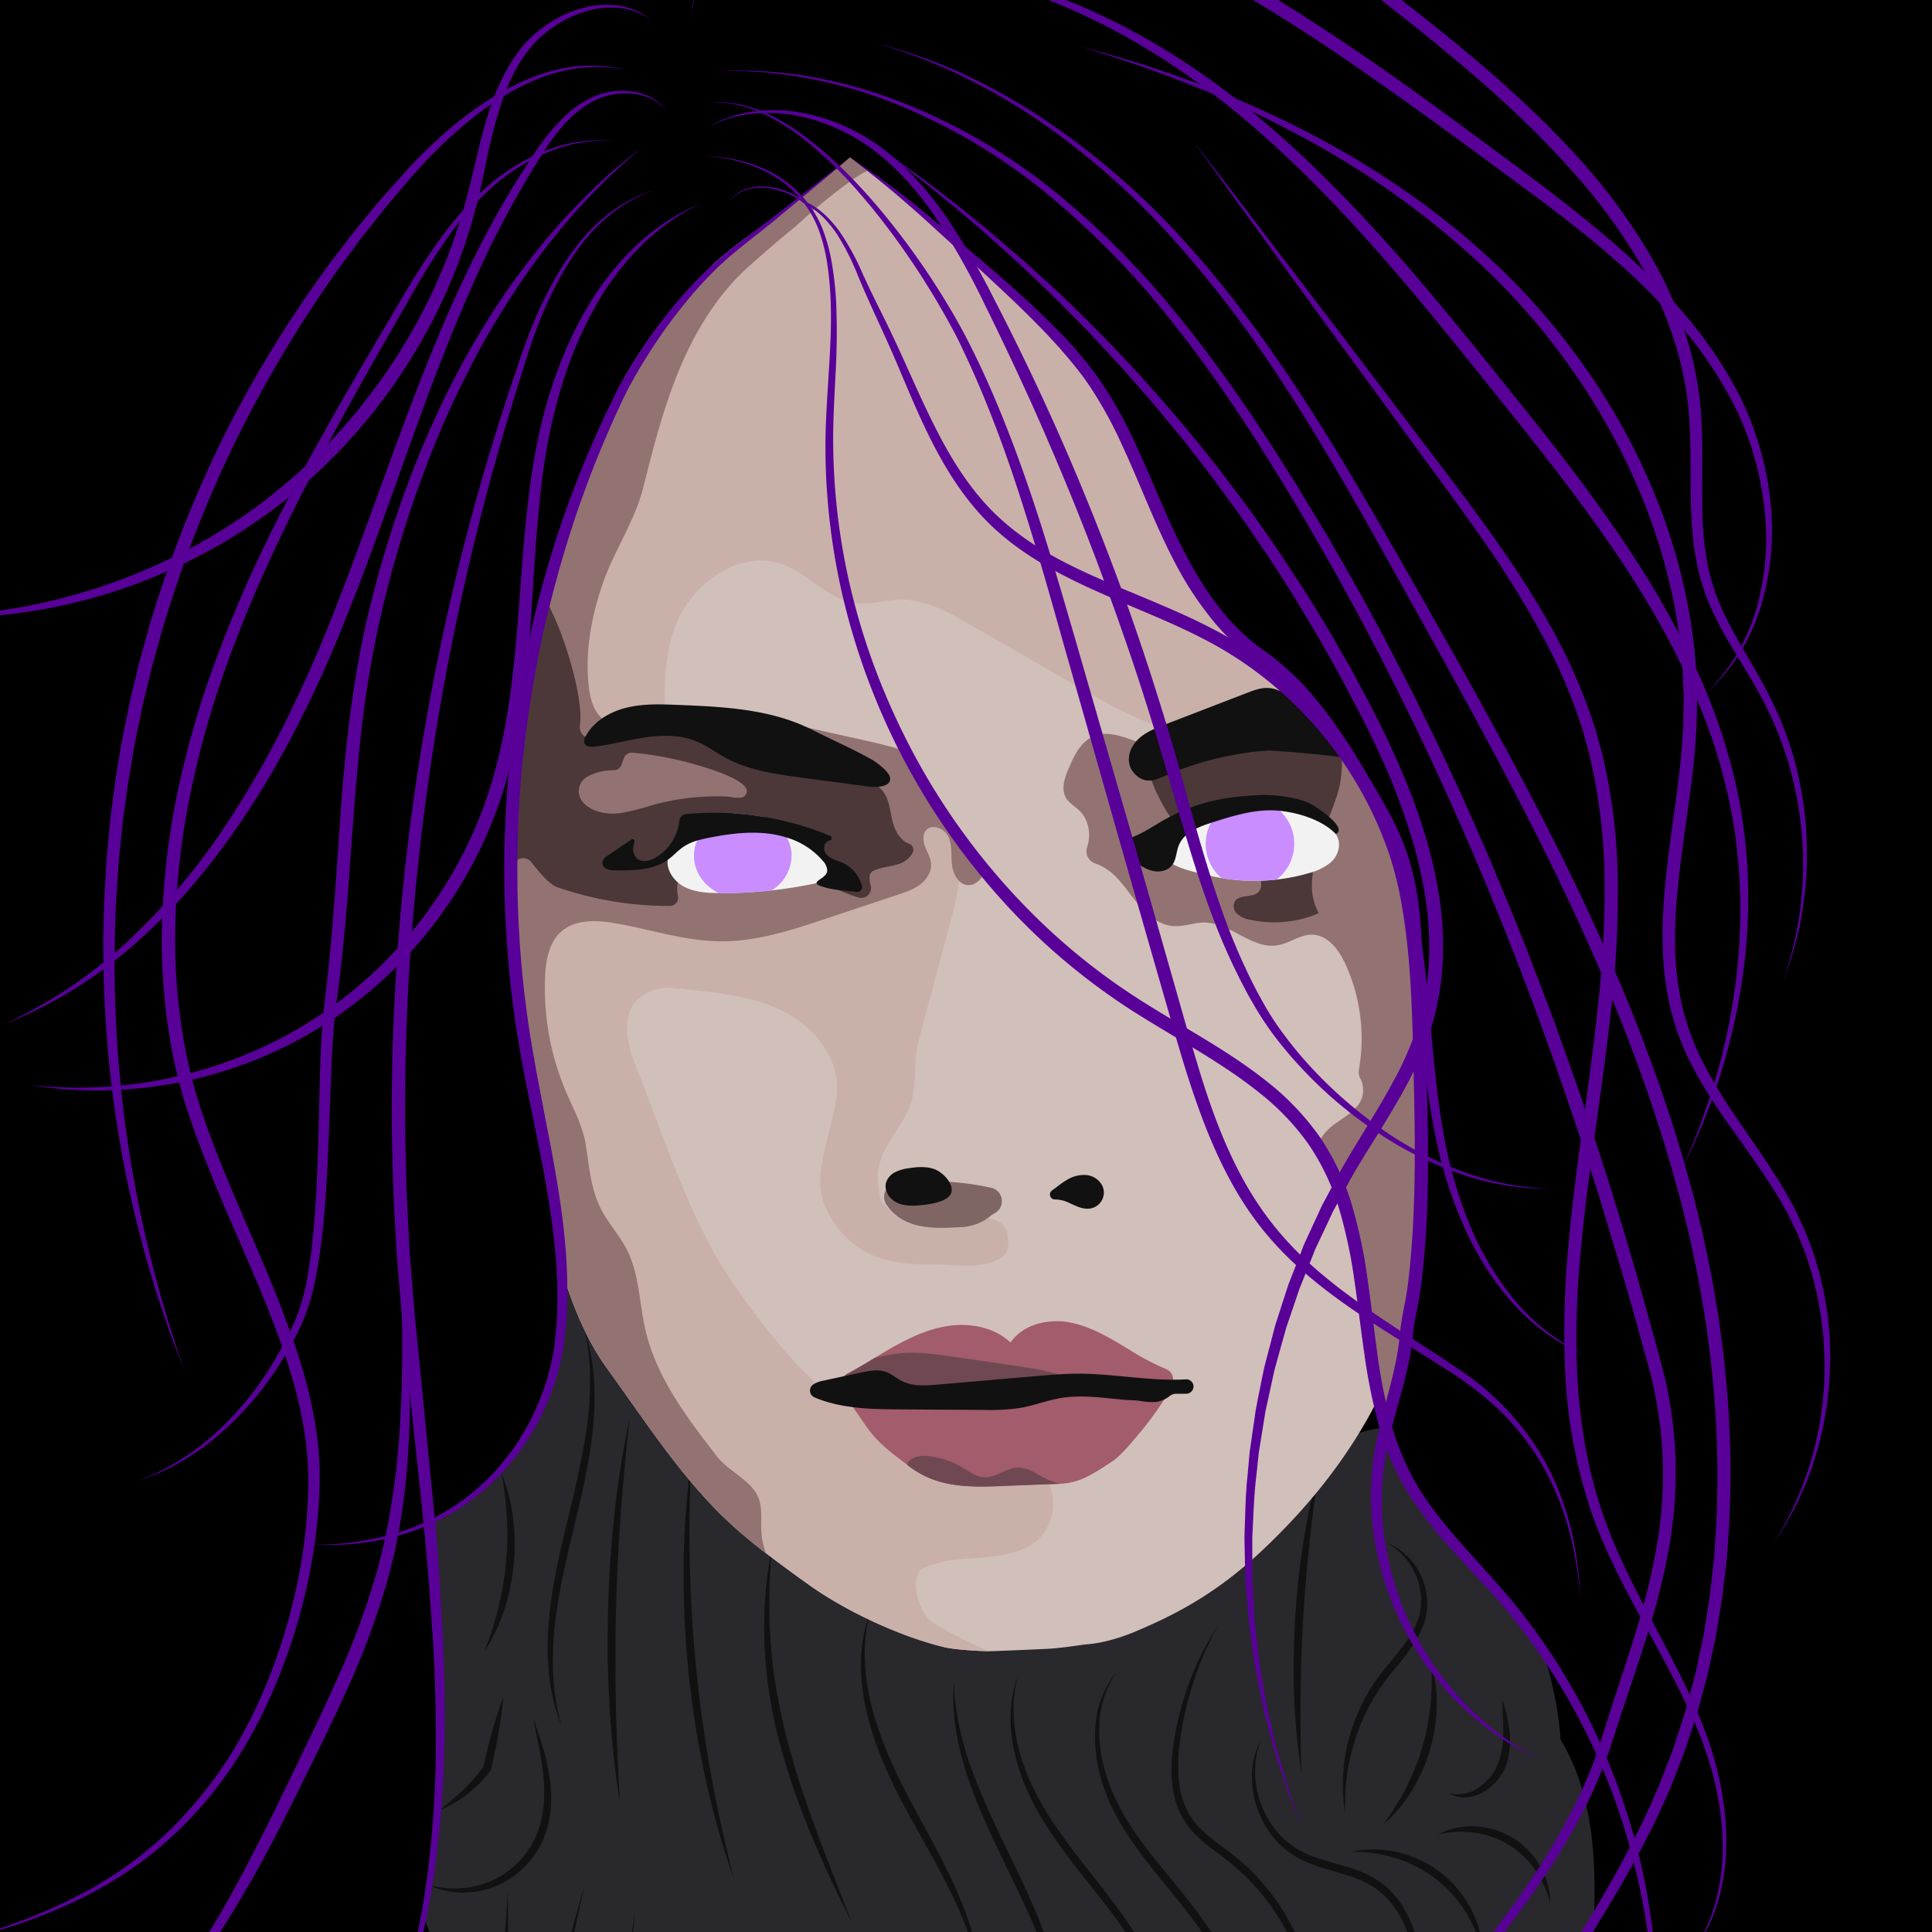 <svg id="Layer_2" data-name="Layer 2" xmlns="http://www.w3.org/2000/svg" xmlns:xlink="http://www.w3.org/1999/xlink" viewBox="0 0 720 720"><defs><style>.cls-1{fill:none;}.cls-2{clip-path:url(#clip-path);}.cls-3{fill:#29282d;}.cls-4{fill:#111;}.cls-5{fill:#d1bfba;}.cls-6{fill:#c9b1a9;}.cls-7{fill:#937372;}.cls-8{fill:#4c3838;}.cls-9{fill:#f2f2f2;}.cls-10{fill:#ca8dff;}.cls-11{fill:#7f6563;}.cls-12{fill:#a25c6c;}.cls-13{fill:#704852;}.cls-14{fill:#590099;}</style><clipPath id="clip-path"><rect class="cls-1" width="720" height="720"/></clipPath></defs><title>16-01</title><rect width="720" height="720"/><g class="cls-2"><path class="cls-3" d="M593,733.41c-2.17,30.36-4.68,61.88-19.78,88.3-10.39,18.19-26.21,32.8-43.6,44.48a207.78,207.78,0,0,1-109.4,35c-24.5.67-48.95-3-72.85-8.47a501.84,501.84,0,0,1-176.61-78.52c-9.35-6.57-19.29-14.88-20.17-26.27-.94-12.16,8.81-22.31,12.39-34,4.05-13.2,0-26.3-5.06-39.54,6.36-32.25,7.12-67,5.38-102.35-.44-9-1-18.08-1.75-27.15,8.87,3.5,15.71,11.48,21,19.58,6.07,9.27,10.41,19.61,16.84,28.63,11.11,15.59,27.95,26.42,45.91,33.06s37.09,9.36,56.14,11.24c91.9,9.08,189.44-5.24,277.44-33.21C596.63,669.29,595.16,702.74,593,733.41Z"/><path class="cls-3" d="M576.43,696.46c-5.48,18.25-15.7,36.06-32.25,45.51-19,10.87-42.58,8.84-64.25,5.49A722.49,722.49,0,0,1,200,641.15c-13.11-8.44-26.27-17.68-36.69-29.1-.72-14.82-1.88-29.76-3.26-44.66,30.49-14,45.22-43.3,48.45-66.32.43-3.06.74-6.13.92-9.18,0-.32,0-.65,0-1,1.88-34.72-8.25-68.85-13.86-103.19-.19-1.21-.39-2.42-.57-3.63a21.18,21.18,0,0,1,10.89,4.5c12.63,9.76,14.92,34.75,19.31,49.15,11,35.93,22.24,72.56,43.93,103.24s55.93,55,93.5,54.87c29-.07,55.75-14.16,82.48-25.36,22.66-9.49,47.92-37,71.41-38.44a98.65,98.65,0,0,0,7.38,18.43c9,17,23.56,30.35,36.14,45a225.27,225.27,0,0,1,14.46,18.71c.2.63.41,1.24.61,1.83A133.51,133.51,0,0,1,576.43,696.46Z"/><path class="cls-4" d="M454,605.61a122.48,122.48,0,0,0-9.58,22.3,119.75,119.75,0,0,0-5,23.61c-.2,2-.32,4-.34,6a48.76,48.76,0,0,0,.24,5.93,32.55,32.55,0,0,0,3.08,11.22,27.86,27.86,0,0,0,3.15,4.81,34.43,34.43,0,0,0,4.12,4.16c3,2.6,6.31,4.88,9.58,7.39a81.24,81.24,0,0,1,16.92,18,85.19,85.19,0,0,1,14.73,46.45,76.62,76.62,0,0,1-3.53,24.15,81.6,81.6,0,0,0,2.06-24.1A87.93,87.93,0,0,0,484.76,732a83.35,83.35,0,0,0-27.31-38.61c-3.16-2.46-6.53-4.8-9.67-7.56a31.22,31.22,0,0,1-7.88-9.92,35.32,35.32,0,0,1-3.15-12.22,57.84,57.84,0,0,1,.4-12.42A110.74,110.74,0,0,1,454,605.61Z"/><path class="cls-4" d="M416.31,622.79a37.26,37.26,0,0,0-6.66,21.44,54.53,54.53,0,0,0,1.06,11.26,67.89,67.89,0,0,0,3.23,10.84A88.23,88.23,0,0,0,425.19,686c4.47,6.16,9.39,12,14.27,18a185.58,185.58,0,0,1,13.72,18.7,118,118,0,0,1,10.27,20.85,120,120,0,0,1,6,22.39c.58,3.82,1.06,7.65,1.28,11.5a105.62,105.62,0,0,1,.17,11.53,131.63,131.63,0,0,0-9.65-44.56,124.78,124.78,0,0,0-10.49-20.2,192.14,192.14,0,0,0-13.65-18.32c-4.81-6-9.76-11.88-14.24-18.21a112.62,112.62,0,0,1-6.25-9.83,67.34,67.34,0,0,1-7.86-21.95,55.59,55.59,0,0,1-.59-11.67A36.55,36.55,0,0,1,416.31,622.79Z"/><path class="cls-4" d="M379.23,624.87a56.4,56.4,0,0,0-1.47,9.71,57.6,57.6,0,0,0,.47,9.74,70.12,70.12,0,0,0,2,9.52,89.88,89.88,0,0,0,3.3,9.15c1.31,3,2.77,5.87,4.32,8.72s3.33,5.58,5.14,8.28c3.64,5.41,7.6,10.62,11.67,15.77s8.15,10.34,12.06,15.67c1.94,2.69,3.83,5.41,5.64,8.19s3.48,5.67,5,8.61,3,6,4.19,9a81.46,81.46,0,0,1,3.06,9.5,68.17,68.17,0,0,1,1.56,9.83,52.67,52.67,0,0,1-.24,9.89,64.19,64.19,0,0,0-.55-9.81,65.68,65.68,0,0,0-2.19-9.52,83,83,0,0,0-3.45-9.13q-2-4.44-4.43-8.69c-1.63-2.81-3.37-5.57-5.18-8.28s-3.75-5.34-5.72-8c-3.94-5.22-8.06-10.34-12.14-15.51s-8-10.49-11.67-16.06c-1.79-2.8-3.5-5.65-5.08-8.59a91,91,0,0,1-4.17-9.09,79.38,79.38,0,0,1-3-9.53,68.67,68.67,0,0,1-1.6-9.86,58.21,58.21,0,0,1,.19-10A46.61,46.61,0,0,1,379.23,624.87Z"/><path class="cls-4" d="M355.5,626.71c.25,11.63,3,22.93,7,33.71q3,8.1,6.67,16c2.39,5.25,4.9,10.46,7.45,15.67s5,10.47,7.39,15.79,4.59,10.72,6.45,16.26c3.77,11,6.22,22.73,5.6,34.37-.64-11.62-3.68-22.83-7.8-33.57q-3.13-8-6.83-15.89c-2.43-5.24-5-10.44-7.51-15.65-5-10.46-10-21-13.62-32.17S354.5,638.32,355.5,626.71Z"/><path class="cls-4" d="M365.44,737.69c-2-12-6.52-23.33-11.91-34.12q-4.08-8.09-8.57-16c-2.95-5.3-5.92-10.6-8.79-16-5.66-10.8-10.62-22.15-13.31-34.17a75.68,75.68,0,0,1-2-18.3,54.52,54.52,0,0,1,3.33-18,61.29,61.29,0,0,0-1.86,18,82.73,82.73,0,0,0,2.76,17.76,126.42,126.42,0,0,0,5.9,17c2.32,5.55,5,11,7.79,16.31s5.76,10.66,8.63,16,5.68,10.78,8.19,16.36C360.69,713.65,364.7,725.49,365.44,737.69Z"/><path class="cls-4" d="M317.25,716.12c-5.42-10.8-10.57-21.74-15.18-32.94a259.78,259.78,0,0,1-11.72-34.42,169.84,169.84,0,0,1-5.45-36,152.76,152.76,0,0,1,2.82-36.18,210.83,210.83,0,0,0-.48,36c.5,6,1.14,11.94,2.22,17.83s2.27,11.77,3.79,17.57,3.17,11.57,5.05,17.28,3.86,11.38,5.94,17C308.42,693.63,313,704.81,317.25,716.12Z"/><path class="cls-4" d="M273.52,700.33a313.27,313.27,0,0,1-10.65-37.75l-2-9.62-1.69-9.68-1.4-9.72-1.16-9.76-.87-9.79-.61-9.81-.32-9.82c0-3.27-.06-6.55-.06-9.82a312.07,312.07,0,0,1,2.73-39.13q-.86,19.59-.39,39.11c.13,3.26.25,6.51.34,9.76l.53,9.75.71,9.73.92,9.71,1.08,9.7,1.3,9.67,1.47,9.65,1.66,9.62Q268.71,681.33,273.52,700.33Z"/><path class="cls-4" d="M231,671.63c-1.9-11.77-3.12-23.66-3.84-35.58l-.44-8.95-.26-9,0-9,.11-9,.33-9,.49-8.95.7-8.93q.42-4.46.89-8.91a354.1,354.1,0,0,1,5.6-35.35c-1.25,11.86-2.41,23.7-3.27,35.56q-.27,4.45-.6,8.9l-.48,8.9-.4,8.9-.26,8.91-.19,8.9,0,8.92,0,8.91.15,8.91C229.77,647.84,230.33,659.72,231,671.63Z"/><path class="cls-4" d="M115.73,950.23a138.78,138.78,0,0,0,30.19-17.59,161.29,161.29,0,0,0,25.34-23.93,201.77,201.77,0,0,0,20.26-28.34A225,225,0,0,0,207,849.12c8.75-21.6,14.54-44.3,19-67.22,2.23-11.46,4.07-23,5.74-34.59s3.23-23.18,4.89-34.78c-1,11.67-2.16,23.32-3.43,35s-3,23.25-4.93,34.82-4.42,23.06-7.41,34.43a295.62,295.62,0,0,1-11.07,33.49c-8.86,21.81-21,42.43-36.76,60a162,162,0,0,1-26.19,23.59A131.82,131.82,0,0,1,115.73,950.23Z"/><path class="cls-4" d="M470,648.09a33,33,0,0,0-1.34,4.27,20.13,20.13,0,0,0-.47,2.18l-.31,2.19a35.08,35.08,0,0,0,.3,8.81,34.25,34.25,0,0,0,2.44,8.39,33.06,33.06,0,0,0,4.37,7.5,14.66,14.66,0,0,0,1.37,1.67l1.46,1.59a32.13,32.13,0,0,0,3.28,2.78,29.74,29.74,0,0,0,7.54,4.1c5.42,2.13,11.31,3.3,17.09,5.39a36,36,0,0,1,8.32,4.21,31.08,31.08,0,0,1,6.78,6.47,41.35,41.35,0,0,1,7.43,16.83,63.38,63.38,0,0,1,.71,18.17,160.62,160.62,0,0,1-2.89,17.78c.57-6,1.26-11.92,1.42-17.87A66.93,66.93,0,0,0,526,725a40.63,40.63,0,0,0-7.38-15.58,29.28,29.28,0,0,0-6.21-5.82,33.7,33.7,0,0,0-7.7-3.81c-5.46-2-11.39-3.23-17.11-5.57a32.52,32.52,0,0,1-8.07-4.64,33.25,33.25,0,0,1-3.48-3.12c-.52-.58-1-1.18-1.52-1.77a18.08,18.08,0,0,1-1.4-1.86,35.66,35.66,0,0,1-6.39-17.09l-.15-2.28c0-.76,0-1.53,0-2.29l0-1.14.13-1.13c.1-.76.15-1.52.31-2.26A31.33,31.33,0,0,1,470,648.09Z"/><path class="cls-4" d="M503.75,690.12a38.12,38.12,0,0,1,17.29.2,42.24,42.24,0,0,1,8.31,2.91A40.79,40.79,0,0,1,543.26,704a42.7,42.7,0,0,1,4.9,7.32A38,38,0,0,1,552.68,728a53.29,53.29,0,0,0-6.55-15.52,48.51,48.51,0,0,0-5-6.63,43.55,43.55,0,0,0-6.05-5.63,42.92,42.92,0,0,0-7-4.45,49.64,49.64,0,0,0-7.67-3.2A53,53,0,0,0,503.75,690.12Z"/><path class="cls-4" d="M501.32,675.9a65.64,65.64,0,0,1,1.57-28.54,70.08,70.08,0,0,1,5.27-13.51,72.58,72.58,0,0,1,8-12.13,140.69,140.69,0,0,0,8.71-11.1,31.68,31.68,0,0,0,3.21-6,22.7,22.7,0,0,0,1.5-6.54A24.94,24.94,0,0,0,516.88,575a23.12,23.12,0,0,1,11,9.13,25.19,25.19,0,0,1,4,14,23.12,23.12,0,0,1-1.38,7.36,35.05,35.05,0,0,1-3.28,6.64,134.2,134.2,0,0,1-8.76,11.44A74.56,74.56,0,0,0,505.13,648,79.51,79.51,0,0,0,501.32,675.9Z"/><path class="cls-4" d="M485,660.75a247,247,0,0,1-2.67-28.21c-.08-2.37-.16-4.73-.2-7.09l0-7.1.15-7.09.3-7.09.5-7.08.63-7.07.83-7q.47-3.53,1-7a244.69,244.69,0,0,1,5.81-27.73c-1.28,9.36-2.5,18.69-3.49,28q-.33,3.51-.7,7l-.61,7-.54,7-.42,7-.37,7-.25,7-.18,7c0,2.35-.05,4.7-.09,7C484.59,641.9,484.76,651.3,485,660.75Z"/><path class="cls-4" d="M515.4,680A97.07,97.07,0,0,0,524,666.31c.57-1.21,1.14-2.41,1.75-3.6l1.57-3.67c.45-1.25.94-2.49,1.41-3.73l1.22-3.8,1.06-3.84.86-3.89.69-3.93c.15-1.33.33-2.65.51-4a97.53,97.53,0,0,0,.27-16.14A52.46,52.46,0,0,1,535.44,636q-.09,2.07-.24,4.14l-.51,4.12-.8,4.07-1,4-1.33,3.93c-.52,1.29-1,2.58-1.57,3.85l-1.82,3.72c-.68,1.21-1.37,2.41-2.08,3.59A52.37,52.37,0,0,1,515.4,680Z"/><path class="cls-4" d="M536,683.57a26.84,26.84,0,0,1,14-2.89,29.76,29.76,0,0,1,7.23,1.29,28.69,28.69,0,0,1,12.46,7.72,30.3,30.3,0,0,1,4.38,5.9,26.89,26.89,0,0,1,3.64,13.85,37.44,37.44,0,0,0-5.63-12.6,33.9,33.9,0,0,0-4.4-5.15,31.94,31.94,0,0,0-11.34-7,34.92,34.92,0,0,0-6.57-1.65A37.38,37.38,0,0,0,536,683.57Z"/><path class="cls-4" d="M540.09,668.32A13.57,13.57,0,0,0,551.31,666a19.71,19.71,0,0,0,4.19-3.91,17.45,17.45,0,0,0,2.82-4.91,33.79,33.79,0,0,0,1.91-11.58c0-4-.31-8.13-.43-12.29a53.41,53.41,0,0,1,2.77,12.19,28.1,28.1,0,0,1-1.45,12.74,18.89,18.89,0,0,1-8.61,9.76,14.94,14.94,0,0,1-6.28,1.82A10.55,10.55,0,0,1,540.09,668.32Z"/><path class="cls-4" d="M209.39,643.44a69.63,69.63,0,0,1-4.64-18.14,100.3,100.3,0,0,1-.38-18.82c.83-12.55,3.51-24.85,6.41-37,1.49-6,3-12.08,4.31-18.13s2.54-12.12,3.44-18.24c1.75-12.21,2.11-24.72-.52-36.93a75,75,0,0,1,3.38,18.42,111.36,111.36,0,0,1-.54,18.8c-.63,6.24-1.75,12.42-3,18.55s-2.74,12.18-4.18,18.24-2.9,12.07-4.12,18.14-2.22,12.17-2.88,18.31C205.42,618.93,205.79,631.47,209.39,643.44Z"/><path class="cls-4" d="M180.58,615.35a138.63,138.63,0,0,0,5.15-16.14c.3-1.37.6-2.74.94-4.1l.78-4.12c.19-1.39.42-2.76.64-4.14l.46-4.17.34-4.17.16-4.19,0-4.2c-.07-1.4-.11-2.8-.14-4.2a136.14,136.14,0,0,0-2-16.82,65.22,65.22,0,0,1,4.31,16.61c.16,1.43.3,2.86.43,4.3l.19,4.32-.07,4.32-.28,4.32-.55,4.29c-.26,1.42-.49,2.85-.76,4.26l-1,4.2c-.4,1.39-.82,2.77-1.25,4.14A65.45,65.45,0,0,1,180.58,615.35Z"/><path class="cls-4" d="M121.5,895.82c2.1-1,4.25-2,6.27-3.15,1-.57,2.07-1.07,3-1.7l3-1.84a95.69,95.69,0,0,0,11.12-8.41,107.4,107.4,0,0,0,9.92-9.75c1.59-1.69,3-3.52,4.53-5.28s2.89-3.63,4.21-5.54a152.19,152.19,0,0,0,14.07-24q3-6.3,5.56-12.78c1.68-4.33,3.29-8.69,4.75-13.11,3-8.82,5.55-17.79,8-26.81s4.73-18.09,7.17-27.12q7.14-27.15,14.86-54.15-6,27.43-12.59,54.72c-4.39,18.18-8.62,36.46-14.57,54.31-1.5,4.46-3.14,8.87-4.87,13.25s-3.65,8.69-5.73,12.92a144.87,144.87,0,0,1-14.75,24.12c-1.39,1.9-2.93,3.69-4.41,5.53s-3.08,3.57-4.76,5.23a105.89,105.89,0,0,1-10.43,9.55,98.89,98.89,0,0,1-11.64,8A87.26,87.26,0,0,1,121.5,895.82Z"/><path class="cls-4" d="M198.6,640.3c2.86,7.49,5.36,15.19,6.38,23.29a48.66,48.66,0,0,1,.08,12.3,36.32,36.32,0,0,1-3.69,11.88,34.29,34.29,0,0,1-7.81,9.73,32.4,32.4,0,0,1-10.8,6.14,31.68,31.68,0,0,1-23.89-1.48,34.85,34.85,0,0,0,23.09-.72,32.87,32.87,0,0,0,16.76-15.07c3.61-6.77,4.5-14.74,3.94-22.55S200.27,648.15,198.6,640.3Z"/><path class="cls-4" d="M163.8,674.56c1.57-1.23,3.13-2.44,4.62-3.72s2.93-2.59,4.33-3.93,2.71-2.76,4-4.22,2.48-2.94,3.61-4.5l-.26.56c.94-4.45,2.06-8.85,3.25-13.24l.94-3.28,1-3.26c.7-2.17,1.4-4.34,2.25-6.48-.15,2.3-.45,4.56-.75,6.82l-.49,3.38-.57,3.36c-.8,4.47-1.68,8.93-2.74,13.35l-.08.32-.18.23a46.22,46.22,0,0,1-8.5,8.65,42.9,42.9,0,0,1-5,3.37A36.77,36.77,0,0,1,163.8,674.56Z"/><path class="cls-4" d="M131.88,855.43a43.51,43.51,0,0,1,6.25-8.88,72.94,72.94,0,0,1,7.92-7.5c5.65-4.58,11.68-8.61,17.39-12.94s11.05-9.11,14.81-15,5.6-12.76,6.37-19.79.83-14.29,1.16-21.51.57-14.43.94-21.64q1-21.64,2.57-43.27.18,21.68-.23,43.34c-.09,7.23-.29,14.44-.44,21.67l-.31,10.83c-.12,3.62-.3,7.27-.71,10.92a60.06,60.06,0,0,1-2.21,10.87,41.45,41.45,0,0,1-2,5.23,48.06,48.06,0,0,1-2.76,4.9c-.49.8-1.11,1.5-1.65,2.26a23,23,0,0,1-1.75,2.17,52,52,0,0,1-3.86,4,82.66,82.66,0,0,1-8.53,6.92c-5.92,4.23-12.09,8-17.89,12.21A57.57,57.57,0,0,0,131.88,855.43Z"/><path class="cls-5" d="M529,349.59c0,.32,0,.63,0,1q-.08,9.9-.24,19.8c-.38,24.35-1.06,48.71-1.74,73.05-.21,7.35-.17,14.78-.36,22.2-.36,14.28-1.54,28.47-6.78,41.67q-2.26,5.69-4.88,11.12-2.07,4.32-4.36,8.47c-10.61,19.32-24.59,36.28-41,51.6-17.88,16.71-33.84,24.07-45.47,29.08a75.28,75.28,0,0,1-7.64,2.87l-.05,0-1.12.34a55,55,0,0,1-5.83,1.4c-1.49.27-2.94.47-4.35.59a.11.11,0,0,1-.08,0c-3.07.29-9.21,1.46-15.83,1.75-9.36.4-16.56.74-20.48.84h-.23c-4.1-.07-12.72-.57-16.54-1.48-16.63-4-36.93-13.49-50.67-23.35-5.05-3.62-10.49-7.54-15.81-11.65a178.16,178.16,0,0,1-17.85-15.45c-16.14-16.41-27.55-34.36-41-52.87-7.92-10.9-12.79-23-16.85-35.62-.12-.39-.25-.81-.38-1.19l0-.05a.66.66,0,0,1,0-.14v-.06c1.83-33.25-8.27-65.94-13.87-98.82-.21-1.26-.42-2.51-.62-3.76s-.4-2.52-.58-3.77l-.15-1.05c-.14-.9-.26-1.81-.39-2.73-.09-.63-.18-1.26-.26-1.89v0l-.24-1.87c-.23-1.78-.44-3.58-.64-5.37-.06-.52-.12-1-.17-1.55-.12-1.12-.24-2.25-.35-3.38s-.22-2.3-.32-3.45-.2-2.27-.29-3.41v-.08c-.07-.85-.14-1.72-.2-2.58,0-.69-.1-1.39-.14-2.08-.14-2-.25-4.07-.35-6.12-.05-.92-.1-1.84-.13-2.75,0-1.29-.1-2.56-.14-3.85s-.08-2.88-.11-4.33c0-.23,0-.45,0-.68,0-.42,0-.84,0-1.27,0,0,0,0,0-.06,0-.45,0-.9,0-1.35,0-1.1,0-2.19,0-3.3,0-1.32,0-2.65,0-4,0-.77,0-1.53,0-2.29,0-2.31.09-4.63.17-6.93,0-.43,0-.86,0-1.3s0-.82.05-1.24,0-.68,0-1c0-.68.06-1.36.1-2,.1-2.05.22-4.08.35-6.12,0-.84.12-1.69.17-2.53a1.79,1.79,0,0,0,0-.23c.16-2.16.34-4.33.53-6.48q.27-2.9.57-5.78a.88.88,0,0,0,0-.17c.11-1,.22-2,.34-3,.16-1.39.33-2.78.51-4.16.07-.64.15-1.26.24-1.89.22-1.73.46-3.45.72-5.18.14-1,.28-1.92.43-2.88l.3-1.94c.11-.69.22-1.39.34-2.07s.19-1.16.29-1.73.22-1.29.33-1.94c0-.06,0-.13,0-.18.29-1.63.58-3.24.89-4.85a2.33,2.33,0,0,1,.05-.28c.27-1.45.56-2.9.85-4.35,0-.13,0-.26.08-.4l.63-3c.26-1.26.53-2.52.82-3.78.19-.88.39-1.75.59-2.61s.41-1.8.63-2.69.43-1.8.65-2.69.43-1.76.66-2.65.45-1.76.68-2.64c.17-.68.35-1.35.53-2,.06-.21.11-.42.17-.63.35-1.31.71-2.61,1.08-3.91.06-.25.13-.49.21-.73.37-1.34.76-2.68,1.16-4,.31-1.06.63-2.14,1-3.2l.39-1.27c.06-.21.13-.43.2-.65s.23-.72.34-1.09.27-.88.42-1.32l.42-1.34.09-.25c.43-1.34.87-2.66,1.31-4l.6-1.76c.42-1.25.86-2.5,1.29-3.74.27-.76.54-1.52.82-2.28l.63-1.74c.24-.65.48-1.31.73-2,.42-1.13.84-2.26,1.27-3.38l0-.09c.29-.76.59-1.53.9-2.3s.61-1.57.92-2.35q1.08-2.7,2.2-5.36c.41-1,.83-2,1.25-3,.05-.12.11-.26.17-.38.54-1.28,1.1-2.56,1.66-3.82l0-.11c.33-.76.67-1.51,1-2.27s.6-1.35.91-2l.11-.24c.66-1.43,1.32-2.86,2-4.28.6-1.26,1.2-2.53,1.82-3.79.41-.84.83-1.7,1.26-2.54s.79-1.58,1.19-2.38,1-1.86,1.49-2.82c.23-.44.47-.88.71-1.32.67-1.18,1.36-2.37,2.09-3.59l1.13-1.87c.7-1.13,1.42-2.27,2.18-3.43a185.76,185.76,0,0,1,27.49-33l-.09-.11c1-.92,2-1.81,3.05-2.69s2.26-1.87,3.38-2.76c2.15-1.77,4.32-3.42,6.49-4.92,2.33-1.71,4.68-3.42,7.14-5.28C293.57,77,301,71.2,308.65,65.33l1.5-1.16a24.72,24.72,0,0,1,6.16,3.8,39.82,39.82,0,0,1,5.23,5.32c7.48,9,21.91,33.24,5.06,39.59l-.62.22c1.85,3,3.53,6.1,5,9.2,11.1,23,19.84,48,38.7,65.75,23.43,22,57.89,28.58,86.32,44.26l.12.07h0a75.1,75.1,0,0,0,13,11.67c.22.17.45.32.68.48,17.61,12,30.05,31.56,41,49.89,3.84,6.45,7.7,12.93,10.59,19.85,1,2.48,2,5,2.74,7.56a248.38,248.38,0,0,1,4.71,26.65C528.88,348.86,528.92,349.22,529,349.59Z"/><path class="cls-6" d="M471,249.38c-1.06-.8-2.13-1.59-3.2-2.37l.32.23a18,18,0,0,0,1-3.18c-16-11.22-26.39-28.81-34.55-46.6-8.28-18-14.88-37-25.82-53.57C395.14,123.24,366,99.39,347.5,83a350.71,350.71,0,0,0-30.6-24.21c-2.28,1.8-4.52,3.59-6.75,5.38-3.95,3.16-7.83,6.3-11.74,9.44.8.53,1.69,1.17,2.6,1.84-2.39,2.08-5.11,6.37-7.14,5a0,0,0,0,1,0,0l-.07,0-2,1c-2.48,1.28-6.08,3.2-7.73,4.14l-.51.31-.37.23-.61.38C264.52,98,246,121,235,140.05c-.73,1.27-1.42,2.51-2.09,3.74l-.71,1.37c-.53,1-1,2-1.49,2.94q-2.19,4.52-4.27,9.08c-.68,1.48-1.34,3-2,4.46,0,.08-.07.16-.11.25-.65,1.48-1.3,3-1.93,4.47s-1.15,2.72-1.71,4.09q-1.86,4.52-3.62,9.09c-.31.81-.62,1.63-.92,2.45s-.63,1.66-.93,2.49c-.43,1.17-.85,2.34-1.27,3.52-.25.68-.49,1.37-.73,2.05l-.63,1.81c-.28.79-.55,1.58-.82,2.37-.43,1.3-.87,2.6-1.29,3.9l-.6,1.84q-1.34,4.16-2.58,8.33c-.07.23-.14.46-.2.68-.47,1.55-.92,3.11-1.35,4.66s-.79,2.8-1.16,4.2c-.08.25-.15.5-.21.76-.37,1.35-.73,2.71-1.08,4.07-.06.22-.11.44-.17.66-.18.7-.36,1.4-.53,2.1-.23.92-.46,1.84-.68,2.76s-.45,1.84-.66,2.76-.44,1.86-.65,2.8-.43,1.87-.63,2.8-.4,1.82-.59,2.72c-.29,1.32-.56,2.63-.82,3.94-.22,1-.42,2.08-.63,3.12q-1,5.23-1.9,10.48l-.33,2c-.1.6-.2,1.2-.29,1.81s-.23,1.43-.34,2.15l-.3,2c-.15,1-.29,2-.43,3-.21,1.48-.41,2.95-.6,4.44a47.26,47.26,0,0,0,10.45,8.66c10.19,6.18,33.32,12.93,41.24-.19,3.46-5.73,2.49-13.14,2.35-19.47-.22-10,.63-20.18,4.58-29.5,6.43-15.14,23.83-27,39.29-21.37,9.77,3.55,17,13.2,27.33,14.45,5.52.67,11-1.24,16.59-1.33,9.09-.14,17.47,4.52,25.35,9l43.53,25c13.19,7.57,27.08,15.35,42.28,15.89,12.93.46,27-6.22,32.27-17.48Q475.14,252.5,471,249.38Zm-7.85-5.57c-.82-.54-1.65-1.07-2.48-1.6C461.53,242.74,462.36,243.27,463.18,243.81Zm3.43,2.34c-.76-.54-1.53-1.07-2.3-1.59C465.08,245.08,465.85,245.61,466.61,246.15ZM456,239.39c-28.43-16.34-62.89-23.17-86.32-46.12-18.86-18.48-27.6-44.57-38.7-68.52-1.5-3.24-3.18-6.45-5-9.6A30.93,30.93,0,0,1,323.1,108c2.58,5.66,5.23,11,7.91,16.78,11.1,23.95,19.84,50,38.7,68.52,23.43,22.95,57.89,29.78,86.32,46.12l.12.07c1.19.68,2.36,1.39,3.52,2.11-1.16-.72-2.33-1.43-3.52-2.11Z"/><path class="cls-6" d="M389.65,570.36c-6.25,9.69-19.51,9.86-30.79,10.6a44.23,44.23,0,0,0-14.37,3.29c-6.35,2.78-2.25,17.53,3.81,20.9a189.1,189.1,0,0,0,20.24,10.19c-4.1-.07-12.72-.57-16.54-1.48-16.63-4-36.93-13.49-50.67-23.35-11.13-8-24.13-17.41-33.66-27.1-16.14-16.41-27.55-34.36-41-52.87-7.92-10.9-12.79-23-16.85-35.62q-.21-.72-.39-1.44c-5.87-21.93-2.21-46.6-8.49-68.42-4-14-7.92-29.26-7.38-43.6v0c.35-9.1,2.48-17.82,7.49-25.61,13-20.27,39.93-25.4,63.83-28.45,25.05-3.2,51.57-8.85,76.82-9,21.69-.11,17,28.3,13.11,42.95q-2.87,10.63-5.71,21.27l-6.51,24.24c-3,11.1.3,19.8-5.55,29.7-4.67,7.89-11.28,15.5-9.73,25.11.68,4.22,0,5.66,3.35,8.32,7.74,6.11,17.07,3.37,25.93,3.61,7.77.21,17.76-1.4,18.91,6.89.83,6-.71,7.57-4.33,9.25-7.18,3.34-15.52,1.44-22.92,1.5-9.83.08-20.82-.68-29.07-6.88S304.71,448.26,305.75,438c1.15-11.42,4.39-18,6-29.39,1.73-12.54-7-24.65-18.11-30.8-12.7-7.05-27.92-7.94-42.18-9.57a18.22,18.22,0,0,0-9.29,1.27c-11.89,5.11-9,18.44-5,28.36,10.1,25.24,19.7,56.23,34.94,78.75,5.1,7.54,10.48,14.9,16.24,21.94,7.1,8.68,14.84,16.92,23.87,23.56s22.39,4.72,33.17,7.5c8.8,2.27,18,3.1,26.5,6.31s16.57,9.19,19.55,18.22A19,19,0,0,1,389.65,570.36Z"/><path class="cls-7" d="M367.18,324.63c-1.29,2.89-3.6,5.48-6.62,5.21-3.44-.31-5.41-4.16-5.79-7.6s.14-7.06-1.25-10.22-6-5.23-8.31-2.67c-1.47,1.62-1.21,4.16-.43,6.2s2,4,2.2,6.14c.29,3.06-1.54,6-4,7.89s-5.41,2.87-8.32,3.84l-27,9c-12.59,4.19-25.47,8.43-38.74,8.38-13.45,0-26.44-4.47-39.69-6.74-6.92-1.19-14.84-1.52-20.09,3.13-4.6,4.08-5.73,10.76-6,16.91a98.57,98.57,0,0,0,7.13,41.15c3,7.48,6.87,13.75,8.09,21.74s1.91,16.26,5.56,23.47c2.71,5.36,6.94,9.84,9.68,15.2,4.7,9.17,4.62,20,6.94,30,4.1,17.71,15.51,32.69,26.63,47.08,4.59,5.93,13.62,9.17,15.8,16.35,1.2,4,.51,8.23.83,12.36a27.27,27.27,0,0,0,1.67,7.42,178.16,178.16,0,0,1-17.85-15.45c-16.14-16.41-27.55-34.36-41-52.87-7.92-10.9-12.79-23-16.85-35.62-.12-.39-.25-.81-.38-1.19a1.21,1.21,0,0,0,0-.19v-.06c-1.4-28.75-9.21-57.18-13.87-85.75-.21-1.31-.42-2.61-.62-3.92s-.4-2.62-.58-3.93l-.15-1.09c-.14-.94-.26-1.89-.39-2.84-.18-1.32-.34-2.63-.5-3.94q-.34-2.79-.64-5.6c-.06-.54-.12-1.07-.17-1.61-.12-1.17-.24-2.35-.35-3.53s-.22-2.39-.32-3.59-.2-2.37-.29-3.56V354c-.07-.89-.14-1.79-.2-2.69,0-.72-.1-1.45-.14-2.17-.14-2.12-.25-4.24-.35-6.37-.05-1-.1-1.92-.13-2.87,0-1.34-.1-2.67-.14-4q-.08-2.61-.12-5.22c0-.92,0-1.86,0-2.79,0-1.15,0-2.29,0-3.44,0-1.38,0-2.77,0-4.15,0-.56,0-1.11,0-1.66,0,0,0,0,0-.06,0-.23,0-.45,0-.67q0-3.62.17-7.22l.09-2.65c.05-1.06.09-2.13.14-3.19q.15-3.19.35-6.37c0-.88.12-1.76.17-2.64a1.94,1.94,0,0,0,0-.24c.16-2.25.34-4.51.53-6.75q.27-3,.57-6a.88.88,0,0,0,0-.17c.11-1.05.22-2.1.34-3.16.16-1.45.33-2.9.51-4.34.07-.66.15-1.31.24-2,.22-1.81.46-3.6.72-5.4.14-1,.28-2,.43-3l.3-2c.11-.72.22-1.44.34-2.15s.19-1.21.29-1.81l.33-2,0-.19c.29-1.69.58-3.37.89-5.05a2.5,2.5,0,0,1,.05-.29c.27-1.51.56-3,.85-4.53,0-.14,0-.28.08-.42l.63-3.12c.26-1.31.53-2.62.82-3.94.19-.91.39-1.82.59-2.72s.41-1.87.63-2.8.43-1.87.65-2.8.43-1.84.66-2.76.45-1.84.68-2.76c.17-.7.35-1.4.53-2.1a8.33,8.33,0,0,1,.37-1.24,8.82,8.82,0,0,1,.71-2.48,8.38,8.38,0,0,1,.38-1.77c.37-1.4.76-2.8,1.16-4.2.31-1.11.63-2.23,1-3.34l.39-1.32c.06-.22.13-.45.2-.68.11-.38.23-.75.34-1.13s.27-.92.42-1.38.34-1.11.51-1.66c.43-1.39.87-2.77,1.31-4.16l.6-1.84c.42-1.3.86-2.6,1.29-3.9.27-.79.54-1.58.82-2.37l.63-1.81c.29-.83.59-1.68.9-2.51s.63-1.64.9-2.47l.23-.68q.44-1.2.9-2.4c.3-.82.61-1.64.92-2.45.72-1.87,1.45-3.74,2.2-5.59.47-1.17.94-2.34,1.42-3.5.54-1.33,1.1-2.66,1.66-4l0-.11q.5-1.19,1-2.37c.3-.7.6-1.4.91-2.1,0-.09.07-.17.11-.25.66-1.49,1.32-3,2-4.46.6-1.32,1.2-2.64,1.82-4,.41-.88.83-1.77,1.26-2.65s.79-1.65,1.19-2.48,1-1.94,1.49-2.94c.23-.46.47-.91.71-1.37.67-1.23,1.36-2.47,2.09-3.74.37-.65.75-1.3,1.13-2,.7-1.18,1.42-2.37,2.18-3.58C249.2,117,265.42,97.67,281.52,87.24c.35-.24.7-.46,1.05-.68.19-.14.38-.25.57-.37h0a1.68,1.68,0,0,0,.84-.5l0,0c.37-.21,13.44-11.08,24.59-20.31l8.07-6.67c2.24,1.57,4.48,3.18,6.69,4.82a62.08,62.08,0,0,0-7.1,4.49A227.34,227.34,0,0,0,297.75,83.2L296,84.8c-3.18,2.37-15.71,13.3-18.44,15.86-11,10.37-18.92,23.71-24.67,37.71s-9.48,28.73-13.2,43.41c-3.2,12.67-11,23.73-15.2,36.09s-6.59,25.58-5,38.55c.64,5.07,2.47,10.78,7.21,12.67a16.38,16.38,0,0,0,5.92.79l28.21.21c11.83.09,24.67-2.38,36.21.2l24.26,5.42c5.43,1.21,11,2.48,16.28,4.21A255.81,255.81,0,0,0,367.18,324.63Z"/><path class="cls-7" d="M529.65,439.72a351.94,351.94,0,0,1-2.7,40.45c-.1.77-.21,1.55-.33,2.32q-1,7.22-2.44,14.37c-.87,4.3-2.53,16.57-3.25,20.91-1.51,9.12-8.84,4.94-9.68-.4-4.37-27.68-4.67-64.75-18.89-88.28l-.07-4.89a20.26,20.26,0,0,1,5.87-5.83c3-2.12,6.24-4.07,8.34-7.07A9.38,9.38,0,0,0,507,402a5.13,5.13,0,0,1-.57-3.41,66.88,66.88,0,0,0-5-39.26c-2.44-5.31-6.57-10.91-12.42-11-4.5-.09-8.38,3.18-12.81,3.94-9.55,1.65-17.64-8.39-27.32-8.47-3.9,0-7.7,1.58-11.59,1.32-5.07-.34-9.4-3.79-12.71-7.65s-6-8.27-9.73-11.69a19.28,19.28,0,0,0-6.69-4,4.8,4.8,0,0,1-3-6.15c1.55-4.68.58-10.31-3.07-13.71-1.61-1.5-3.64-2.62-4.79-4.5-2-3.37-.5-7.68,1.07-11.29,2-4.7,4.5-9.82,9.23-11.8,9.32-3.89,20.12,7.06,29.37,3,9.64-4.21,20.91-4.08,31.37-5.15,6.31-.65,12.7-1.31,18.64-3.55l.26-.1a4.94,4.94,0,0,1,5.53,1.37l0,0c1.51,1.75,3,3.55,4.4,5.37a3.24,3.24,0,0,1,.24.31c.67.85,1.31,1.7,1.95,2.57l.19.27a216.17,216.17,0,0,1,13.86,23.88c11.91,25,14.33,53.09,15.31,80.92.16,4.29.28,8.58.39,12.85l0,1.12C529.37,406.46,529.58,422,529.65,439.72Z"/><path class="cls-8" d="M340.18,317.71a9.08,9.08,0,0,1-5.24,4.29c-3.2,1.07-6.75,1.11-9.73,2.69-1.42.75-1.39,2.94-.73,5.3a3.66,3.66,0,0,1-4.57,4.48c-15.59-4.54-27.66-18.22-48.84-12.54-4.84,1.3-10.26-1.42-14.76.8-3.37,1.66-4.56,6.9-3.66,11.1a3.07,3.07,0,0,1-2.92,3.78,126.49,126.49,0,0,1-42.11-7c-3.12-1.13-7.09-6.06-9.57-9.26a3.77,3.77,0,0,0-6.37.49c-.43.85-.85,1.73-1.27,2.63a405.56,405.56,0,0,1,12.7-101.15c6.18,9.63,14.63,36.55,13,46.95-.4,2.57,1.68,5.19,4.24,4.73,36.52-6.64,68.74.9,101,14.81,2.83,1.22,5.74,2.58,7.64,5,2.51,3.22,2.71,7.6,3.71,11.57.85,3.35,2.93,6.94,6,8A2.45,2.45,0,0,1,340.18,317.71Z"/><path class="cls-9" d="M309.34,327.74c-1,.77-2.83.87-4,1.14-1.72.38-3.46.74-5.19,1.07-4.18.79-8.4,1.41-12.63,1.88q-4.12.45-8.26.7-5.66.35-11.33.28h-.18c-4.33,0-8.82-.3-12.67-2.29s-6.88-6.18-6.23-10.46c.53-3.49,3.28-6.22,6.17-8.24a37.82,37.82,0,0,1,9.68-4.84,40.39,40.39,0,0,1,10.49-2,43.12,43.12,0,0,1,12.8,1.24,46,46,0,0,1,8.17,2.85c5.28,2.41,10.33,6,12.72,11.32C309.65,322.18,311.36,326.22,309.34,327.74Z"/><path class="cls-10" d="M295,318.87a15.47,15.47,0,0,1-7.52,13q-4.12.45-8.26.7-5.66.35-11.33.28c-5.53-2.74-9.27-7.95-9.27-13.94a14.12,14.12,0,0,1,1.16-5.61,15.84,15.84,0,0,1,4.88-6.28,19,19,0,0,1,9-3.87q5.44.36,10.83,1.26a18.49,18.49,0,0,1,3.46,1.85,16.47,16.47,0,0,1,5.38,6A14.29,14.29,0,0,1,295,318.87Z"/><path class="cls-4" d="M319.26,332.37c-4.36-.45-9.11-.66-13.11-2.05-5.09-1.76,1.91-2.61,2.13-5.79a5.47,5.47,0,0,0-1.57-3.64,28.35,28.35,0,0,0-13.38-8.71,36.66,36.66,0,0,0-6.43-1.45c-7.53-1-15.18,0-22.64,1.47-1.5.3-3,.62-4.48,1.06a18.31,18.31,0,0,0-5,2.26c-2.11,1.41-3.79,3.37-5.84,4.85-5.56,4-13,4.07-19.81,4-2.05,0-4.74-.59-4.59-2.92a3,3,0,0,1,1.37-2.23l9.45-6.37a.72.72,0,0,1,1.09.82,9.66,9.66,0,0,0-.47,2.32,4.82,4.82,0,0,0,1.6,4.11c1.79,1.38,4.4.76,6.39-.31a18.13,18.13,0,0,0,9.21-13.9,2.79,2.79,0,0,1,2.52-2.51,111.53,111.53,0,0,1,18-.23q5.44.36,10.83,1.26a112.46,112.46,0,0,1,24.92,7.11.86.86,0,0,1-.08,1.62,3.11,3.11,0,0,0-2.11,1.84,3.46,3.46,0,0,0,.79,3.45c1.59,1.79,3.93,2.19,6,3.12a13.14,13.14,0,0,1,7.19,8.68A1.78,1.78,0,0,1,319.26,332.37Z"/><path class="cls-4" d="M302.42,271.86c-15.2-7.65-32.79-8.48-49.79-9.16-6.35-.26-12.8-.5-19,1s-12.17,4.94-15.27,10.48a3.25,3.25,0,0,0-.45,3c.65,1.19,2.31,1.22,3.64,1.06,6.39-.77,12.63-2.52,19-3.44s13.07-1,19,1.48c3.75,1.55,7,4,10.58,6,8.8,4.83,19,6.24,29,7.57l24.46,3.26c2.13.28,8.84.56,8.08-3.45-.4-2.11-5-5.59-6.67-6.53C317.68,279,309.93,275.65,302.42,271.86Z"/><path class="cls-7" d="M232.46,282.62l-.84,2.42a3,3,0,0,1-2.89,2,20.75,20.75,0,0,0-9.51,2.2,6.25,6.25,0,0,0-1.72,10,11.89,11.89,0,0,0,3.17,2.34A19,19,0,0,0,232,302.88a94.81,94.81,0,0,0,11.2-2.87,90.71,90.71,0,0,1,27.4-3.18c1.7.06,5.46,1.16,6.82-.14,6.12-5.82-20.61-12.46-23.56-13.18a127.06,127.06,0,0,0-18.08-3A3.19,3.19,0,0,0,232.46,282.62Z"/><path class="cls-8" d="M460,321.69c2.8.82,5.81,1.44,8,3.4s2.91,5.84.63,7.66-6.79.57-8.44,3.19a3.89,3.89,0,0,0,.93,4.7,9.62,9.62,0,0,0,4.68,2.1,42.09,42.09,0,0,0,25.67-2.41A21.07,21.07,0,0,1,489.1,333c-.71-5.48.72-11,1.95-16.36,1.7-7.39,7.56-18.28,8.54-25.79.72-5.49,1.13-11.5-1.91-16.12s-13.33-3.21-18.77-4.27A72.93,72.93,0,0,0,441.67,273c-4.69,1.59-12,4.89-13.36,10.3-1.18,4.76,2.64,12.2,4.82,16.23A45.88,45.88,0,0,0,460,321.69Z"/><path class="cls-9" d="M495.52,321.71a21.54,21.54,0,0,1-7.84,3.7,70.76,70.76,0,0,1-12,2.39,73.43,73.43,0,0,1-20.51-.58c-1.57-.27-3.14-.58-4.69-1-4.62-1.09-13.42-2.67-16.48-6.73-3.51-4.66,2.72-9.61,6.32-12a48,48,0,0,1,16.05-6.76,51.05,51.05,0,0,1,17.47-.87A48.22,48.22,0,0,1,492,305.82c3.27,1.86,6.6,4.55,7,8.29A9,9,0,0,1,495.52,321.71Z"/><path class="cls-10" d="M482.33,314.45a16.72,16.72,0,0,1-6.61,13.35,73.43,73.43,0,0,1-20.51-.58,16.77,16.77,0,0,1,1.2-26.44,51.05,51.05,0,0,1,17.47-.87A16.66,16.66,0,0,1,482.33,314.45Z"/><path class="cls-4" d="M497.82,310.83c-5.17-5.51-15.36-8.51-23.09-8.82s-15.53,2.12-23,4.51c-5,1.59-10.51,3.71-12.44,8.54-1.29,3.23-.72,7.27-4.73,9.09a7.89,7.89,0,0,1-5,.39c-3-.7-5.35-2.49-7.76-4.2-.73-2.54-1.46-5.07-2.18-7.61,5.71-1.45,10.6-5.35,15.9-8.1,11.42-6,21.64-7.84,34.51-8.34,5.13-.2,13.65.9,18.23,3.21C490.83,300.81,502.43,308.52,497.82,310.83Z"/><path class="cls-4" d="M500,282.37c1.08-6.35-10.22-14.12-14.84-18.61-3.63-3.53-7.78-7.28-12.84-7.38-2.62-.06-5.14.9-7.59,1.84l-30.4,11.72c-3.38,1.31-6.83,2.65-9.57,5-4.28,3.69-5.9,9.88-1.32,14,4.07,3.64,7.83,1.4,12.22-.44a116.2,116.2,0,0,1,36.94-8.8C474.23,279.58,500.1,281.79,500,282.37Z"/><path class="cls-11" d="M369.25,442.62a104.39,104.39,0,0,0-35.38-1.55,5.06,5.06,0,0,0-3.63,7.67,18.21,18.21,0,0,0,9,7.1c5.91,2.18,12.41,1.84,18.7,1.46A18,18,0,0,0,369.31,453a15.81,15.81,0,0,1,1.57-1A5.09,5.09,0,0,0,369.25,442.62Z"/><path class="cls-4" d="M397.58,439.73a12.12,12.12,0,0,1,7.27-1.82,7.4,7.4,0,0,1,6,4.09,6,6,0,0,1-4.5,8.36c-2.67.47-5.27-.87-7.73-2A12.28,12.28,0,0,0,393.2,447a1.85,1.85,0,0,1-1.17-3.34l0,0C393.92,442.34,395.64,440.85,397.58,439.73Z"/><path class="cls-4" d="M348.33,435.75c-3-1.13-6.4-.9-9.6-.4a16.33,16.33,0,0,0-5.07,1.45,6.65,6.65,0,0,0-3.43,3.84c-.81,2.72.89,5.73,3.33,7.18s5.44,1.63,8.28,1.42c3.21-.24,11.64-1,12.7-4.86C355.49,440.94,351.14,436.79,348.33,435.75Z"/><path class="cls-12" d="M435.91,518.31a128.1,128.1,0,0,1-12,16.67c-2.21,2.63-6.37,7.69-9.45,9.67-4.85,3.12-9.62,6.56-15.16,7.76a24.09,24.09,0,0,1-4,.54h-.39c-6.74.24-13.54.46-20.09.76-10,.44-20.35.8-29.42-3.32a36.58,36.58,0,0,1-7.16-4.37c-4.52-3.47-9.56-7.13-13.21-11.56s-6.26-9.65-10.42-13.63a5.56,5.56,0,0,1,1.24-8.91c3.38-1.82,6.68-3.81,10-5.8,1.46-.88,2.91-1.76,4.38-2.62,7.19-4.23,14.79-8.09,23-9.34s17.29.44,23.36,6.16c4.65-6.77,14-9,22-7.5s15.25,5.9,22.26,10.16a92.69,92.69,0,0,0,13.5,7.14C437.8,511.48,437.82,515.21,435.91,518.31Z"/><path class="cls-13" d="M404.26,516.24a111.7,111.7,0,0,1-29.38,1.37c-4.91-.42-9.82-1.17-14.76-1.18-7.61,0-15.11,1.73-22.7,2.37a79,79,0,0,1-13.32,0c-2.71-.24-9.57,0-11.1-2.8a5.52,5.52,0,0,1,2.88-4.05c3.38-1.82,6.68-3.81,10-5.8,1.56-.47,2.84-.78,3.57-.93a51.69,51.69,0,0,1,13.25-1c4.18.19,8.33.79,12.48,1.39L371.66,508c2.72.4,5.44.78,8.16,1.21C388.25,510.45,396.83,512.06,404.26,516.24Z"/><path class="cls-4" d="M438.27,519.42h3.65a2.83,2.83,0,0,0,2.83-2.19,2.69,2.69,0,0,0-2.82-3.18c-13.38.76-26.82-2.15-40.27-2.12-5.1,0-10.2.46-15.29.89L349.3,516c-4.41.39-9.09.72-13.06-1.26-2.08-1-3.85-2.67-6-3.46-3-1.08-6.33-.42-9.45.25L307,514.5A10.27,10.27,0,0,0,303,516a2.52,2.52,0,0,0-.35.3,2.75,2.75,0,0,0,.91,4.47c10,4.25,21.26,4.41,32.16,4.48l30.67.18a76.3,76.3,0,0,0,14.1-.78c5-.9,9.75-2.78,14.73-3.63,7.81-1.32,15.78-.08,23.67.64,2,.18,3.94.11,5.92.41a24.17,24.17,0,0,0,6,.4,10.45,10.45,0,0,0,5-2.14A3.93,3.93,0,0,1,438.27,519.42Z"/><path class="cls-13" d="M395.33,553h-.39c-6.74.24-13.54.46-20.09.76-10,.44-20.35.8-29.42-3.32a36.58,36.58,0,0,1-7.16-4.37c-.15-.74.18-1.5,1.23-2.23,4.29-3,13.68,0,17.66,2.19,3.25,1.81,6.32,4.47,10,4.49,4.3,0,8-3.53,12.27-3.6,3.35-.06,6.3,2,9.25,3.56A22.47,22.47,0,0,0,395.33,553Z"/><path class="cls-14" d="M610.75,805.29a226.76,226.76,0,0,0,4.4-27.13,236.88,236.88,0,0,0,1.24-27.41,240.68,240.68,0,0,0-6.93-54.27A236.93,236.93,0,0,0,561,599.54c-5.86-6.95-12.22-13.52-18.42-20.34a160,160,0,0,1-17.24-21.88A97.86,97.86,0,0,1,514,531.67a201.92,201.92,0,0,1-5.56-27.27c-1.34-9.12-2.36-18.24-3.7-27.25a180.72,180.72,0,0,0-5.65-26.53,87.06,87.06,0,0,0-11.38-24.12,92.41,92.41,0,0,0-18.44-19.31c-14.07-11.3-30.37-19.8-46-29.69a240,240,0,0,1-43.14-34.87,256.75,256.75,0,0,1-66-120.09,247.52,247.52,0,0,1-4.8-27.28,240.79,240.79,0,0,1-1.7-27.63c-.07-9.24.59-18.43,1.15-27.58s1.12-18.27.8-27.38a121.12,121.12,0,0,0-1.18-13.6,64.86,64.86,0,0,0-3.2-13.18A39.59,39.59,0,0,0,288.11,65.5c-7.84-4.66-17-6.88-26.11-7.5,9.14.35,18.4,2.27,26.51,6.8a41.34,41.34,0,0,1,10.79,8.7,41.77,41.77,0,0,1,7.26,11.86,65,65,0,0,1,3.56,13.44,122.69,122.69,0,0,1,1.49,13.78,273.27,273.27,0,0,1-.27,27.61c-.45,9.17-1,18.31-.8,27.42a236.53,236.53,0,0,0,2,27.25,244.52,244.52,0,0,0,5.07,26.84,254.45,254.45,0,0,0,8,26.09,262.85,262.85,0,0,0,10.77,25.08,252.43,252.43,0,0,0,47.16,66.42A236.78,236.78,0,0,0,426,373.37c15.37,9.73,31.85,18.21,46.47,29.93a97.58,97.58,0,0,1,19.38,20.41,91.9,91.9,0,0,1,12,25.48,185.61,185.61,0,0,1,5.76,27.25c1.34,9.14,2.33,18.26,3.59,27.3a198.4,198.4,0,0,0,5.25,26.65A93,93,0,0,0,529,555c4.73,7.63,10.58,14.59,16.62,21.42S558,590,563.92,597.11a233.64,233.64,0,0,1,29.71,46.66,242.1,242.1,0,0,1,18.19,52.16C619.84,731.89,619.85,769.7,610.75,805.29Z"/><path class="cls-14" d="M589,595.9c-1.08-14-4-28-9.62-40.79a94,94,0,0,0-10.5-18.06,96.54,96.54,0,0,0-14.24-15.24,136.64,136.64,0,0,0-16.94-12.27c-5.91-3.79-11.9-7.48-17.86-11.23-11.91-7.52-23.8-15.32-34.5-24.76a125.34,125.34,0,0,1-14.86-15.43,121.76,121.76,0,0,1-11.82-17.9c-6.87-12.56-11.82-26-16.12-39.43-2.16-6.74-4.1-13.53-6.06-20.29l-5.84-20.29L419,319.63l-23.08-81.24c-3.82-13.55-7.62-27.08-11.74-40.51s-8.47-26.76-13.52-39.84q-3.75-9.82-8-19.42c-1.39-3.21-2.92-6.36-4.4-9.54s-3.14-6.23-4.83-9.3a293.92,293.92,0,0,0-22.88-35.22c-4.23-5.58-8.69-11-13.42-16.17a151.86,151.86,0,0,0-15.13-14.56,83.45,83.45,0,0,0-17.54-11.44C278.08,39.45,271,37.61,264,38.5c7-1.11,14.19.51,20.66,3.28a82.29,82.29,0,0,1,18,11.13,152.48,152.48,0,0,1,15.62,14.33c4.89,5.1,9.51,10.46,13.91,16A280.06,280.06,0,0,1,356,118.33q2.64,4.61,5.06,9.35c1.56,3.17,3.17,6.32,4.64,9.54,3,6.4,5.78,12.91,8.41,19.47s5.1,13.18,7.45,19.84,4.58,13.35,6.71,20.08c4.26,13.45,8.19,27,12.13,40.5l23.41,81.15,11.57,40.6c3.89,13.53,7.62,27.13,11.72,40.51s8.88,26.53,15.43,38.77a123.72,123.72,0,0,0,11.24,17.41,121.45,121.45,0,0,0,14.13,15.19c10.28,9.38,21.88,17.3,33.63,25,5.88,3.85,11.82,7.64,17.69,11.55,2.93,2,5.88,3.91,8.74,6s5.6,4.39,8.24,6.78A98.6,98.6,0,0,1,570.31,536a95.8,95.8,0,0,1,10.22,18.62,107.55,107.55,0,0,1,6.05,20.29A141,141,0,0,1,589,595.9Z"/><path class="cls-14" d="M271.25,75.5a13.69,13.69,0,0,1,6.16-4.82,18.21,18.21,0,0,1,7.81-1.17A25.65,25.65,0,0,1,293,71.22,30.11,30.11,0,0,1,300,75l-.07,0a29.17,29.17,0,0,1,7.24,4.81,42.49,42.49,0,0,1,5.75,6.53,92,92,0,0,1,8.33,15.15c2.36,5.22,4.86,10.32,7.42,15.45s5,10.32,7.39,15.54c4.74,10.44,9.28,20.93,14.61,30.94s11.58,19.51,19.51,27.4,17.41,14.1,27.48,19.2,20.67,9.33,31.24,13.78,21.18,9.11,31.18,15.13a141.7,141.7,0,0,1,27.38,21.57,144.27,144.27,0,0,1,35.61,59.28,215.78,215.78,0,0,1,7.06,33.93c1.56,11.42,2.46,22.86,3.53,34.24s2.25,22.73,4.2,33.91A165.58,165.58,0,0,0,547,454.58,110.33,110.33,0,0,0,564,484a75.42,75.42,0,0,0,26.72,20.85,70.92,70.92,0,0,1-15-8.34A79.79,79.79,0,0,1,563,484.82a112.39,112.39,0,0,1-18.13-29.32,164.6,164.6,0,0,1-10.12-33.05c-2.28-11.32-3.61-22.74-4.87-34.13s-2.39-22.76-4-34a210.72,210.72,0,0,0-7.23-33.15,141.92,141.92,0,0,0-61.09-78c-9.61-5.84-20-10.46-30.5-14.92s-21.17-8.83-31.45-14.2-20.15-11.87-28.33-20.3-14.48-18.38-19.74-28.64-9.55-20.95-14.06-31.45-9.57-20.74-13.94-31.37a90.18,90.18,0,0,0-7.71-15.14,41.46,41.46,0,0,0-5.38-6.51,28.33,28.33,0,0,0-6.85-4.87l0,0,0,0a27.8,27.8,0,0,0-14.3-5.76,17.9,17.9,0,0,0-7.71.95A13.61,13.61,0,0,0,271.25,75.5Z"/><path class="cls-14" d="M129,788a182.2,182.2,0,0,0,11.2-20.53,196.69,196.69,0,0,0,8.62-21.7,250.09,250.09,0,0,0,10.23-45.47,375.07,375.07,0,0,0,3.32-46.53c.11-7.78,0-15.56-.2-23.35s-.54-15.56-1.15-23.33c-1.81-31.1-5.68-62.12-8.84-93.18l-2.42-23.3-1.95-23.41c-.42-7.82-.88-15.64-1.25-23.46-.18-7.83-.45-15.66-.56-23.49a839.43,839.43,0,0,1,4.64-93.8,860.48,860.48,0,0,1,15-92.66,871.67,871.67,0,0,1,24.93-90.44c2.54-7.39,4.89-14.85,7.88-22.12a141.65,141.65,0,0,1,10.53-21c.52-.83,1-1.67,1.57-2.49l1.67-2.42c1.08-1.65,2.35-3.15,3.54-4.72s2.57-3,3.85-4.45l2.1-2.07a29.35,29.35,0,0,1,2.16-2,53.61,53.61,0,0,1,20.36-11.34,53.28,53.28,0,0,0-19.86,11.9c-.74.62-1.39,1.35-2.07,2l-2,2.09c-1.23,1.5-2.55,2.93-3.7,4.49s-2.36,3.08-3.38,4.74l-1.6,2.43c-.52.82-1,1.67-1.49,2.5a140.28,140.28,0,0,0-9.9,21c-2.78,7.25-4.95,14.75-7.31,22.18a933.19,933.19,0,0,0-23.44,90.5,905.55,905.55,0,0,0-14.15,92.34A847,847,0,0,0,151,420.21c.09,7.78.34,15.56.5,23.34l1.17,23.32,1.89,23.28,2.32,23.31,4.57,46.63c.81,7.76,1.39,15.57,2,23.36s.91,15.62,1.37,23.43.68,15.64.81,23.47.08,15.66-.14,23.49a372.53,372.53,0,0,1-4.06,46.81,251.18,251.18,0,0,1-11.4,45.55,191.8,191.8,0,0,1-9.19,21.6A182.27,182.27,0,0,1,129,788Z"/><path class="cls-14" d="M-17.19,724.06c8.11-2.31,16.15-4.86,24-7.82a199.2,199.2,0,0,0,23.06-10.17,146.3,146.3,0,0,0,21.2-13.5,136.62,136.62,0,0,0,18.39-17,153.35,153.35,0,0,0,15.31-19.82,169.63,169.63,0,0,0,11.9-22.05,212.94,212.94,0,0,0,14.93-47.79,192.39,192.39,0,0,0,3-24.83c.23-4.16.33-8.33.22-12.49a113.91,113.91,0,0,0-1-12.36,156,156,0,0,0-5.42-24.32c-2.37-8-5.28-15.86-8.35-23.66-6.2-15.6-13.25-30.91-19.76-46.52C77.14,433.89,74,426,71.23,418a186.18,186.18,0,0,1-6.79-24.69,221.15,221.15,0,0,1-4-50.88,280.85,280.85,0,0,1,6.45-50.56,349.25,349.25,0,0,1,14.6-48.73,485.56,485.56,0,0,1,20.39-46.51c15.11-30.29,32.4-59.3,49.57-88.34a248.44,248.44,0,0,1,14-21.16,112.76,112.76,0,0,1,17.32-18.62A74.81,74.81,0,0,1,204.7,55.66a53.33,53.33,0,0,1,25-3A52.83,52.83,0,0,0,205,56.39,73.54,73.54,0,0,0,183.7,69.5a111.11,111.11,0,0,0-16.65,18.73,247.7,247.7,0,0,0-13.42,21.3C136.87,138.78,120,168,105.42,198.31S78.48,260,71.59,292.84a275.87,275.87,0,0,0-6.22,49.7,229.29,229.29,0,0,0,.56,25,214.31,214.31,0,0,0,3.39,24.75,179.73,179.73,0,0,0,6.57,24.07c2.67,7.91,5.77,15.71,9,23.47,6.43,15.52,13.48,30.88,19.61,46.69,3,7.9,6,15.9,8.32,24.09a159.65,159.65,0,0,1,5.38,25,114.79,114.79,0,0,1,.93,12.84c.06,4.28-.1,8.55-.38,12.8a197.32,197.32,0,0,1-3.41,25.31A216,216,0,0,1,99.55,635a171.92,171.92,0,0,1-12.37,22.29,152.64,152.64,0,0,1-15.85,20,139.51,139.51,0,0,1-19.07,16.87,148.9,148.9,0,0,1-21.73,13.16A201.53,201.53,0,0,1,7.11,717C-.89,719.69-9,722-17.19,724.06Z"/><path class="cls-14" d="M69.06,511.65l-3.22-8.35c-1.06-2.79-2.19-5.56-3.12-8.39-1.91-5.66-3.93-11.28-5.57-17l-2.59-8.58-2.3-8.67c-1.62-5.75-2.84-11.61-4.2-17.43a423.61,423.61,0,0,1-9.12-71.16c-.37-6-.35-12-.45-18-.09-3,0-6,.09-9l.22-9,.51-9c.19-3,.29-6,.61-9,.58-6,1-11.95,1.85-17.89l1.15-8.92,1.46-8.88c.9-5.93,2.18-11.79,3.36-17.67.55-2.95,1.28-5.86,2-8.78l2.1-8.75,2.38-8.67c.81-2.89,1.54-5.8,2.48-8.65a450.52,450.52,0,0,1,26.47-66.83,440.13,440.13,0,0,1,37.22-61.43c1.7-2.47,3.54-4.83,5.36-7.21l5.46-7.13,5.69-7c1.92-2.3,3.76-4.66,5.79-6.87l6-6.72c2-2.24,4-4.46,6.09-6.61,4.18-4.31,8.53-8.47,13.12-12.35,9.19-7.7,19.31-14.53,30.55-18.9a63.52,63.52,0,0,1,17.47-4.2,55.07,55.07,0,0,1,9,0,56.83,56.83,0,0,1,8.81,1.57,56.22,56.22,0,0,0-8.84-1.19,54.85,54.85,0,0,0-8.88.36,62.81,62.81,0,0,0-17.06,4.68c-10.9,4.63-20.63,11.65-29.43,19.52-4.42,3.94-8.62,8.12-12.64,12.47-2,2.17-4,4.4-5.88,6.68l-5.76,6.8c-2,2.23-3.73,4.63-5.6,6.93l-5.53,7-5.3,7.17c-1.76,2.38-3.55,4.75-5.2,7.22a458,458,0,0,0-36.14,61.26,453.16,453.16,0,0,0-25.94,66.19c-.94,2.81-1.66,5.69-2.48,8.54l-2.38,8.57-2.1,8.64c-.69,2.88-1.43,5.76-2,8.67-1.18,5.81-2.47,11.6-3.37,17.46l-1.48,8.78-1.21,8.81c-.89,5.86-1.37,11.78-2,17.68-.35,2.95-.48,5.91-.7,8.87l-.59,8.88c-.45,11.86-.75,23.73-.33,35.6A456.14,456.14,0,0,0,69.06,511.65Z"/><path class="cls-14" d="M636,258.26a70.52,70.52,0,0,0,11.45-14.78,77.38,77.38,0,0,0,7.28-17.16,96,96,0,0,0,2.8-36.91,113.59,113.59,0,0,0-9.91-35.62,151.68,151.68,0,0,0-20.17-31.07,246.05,246.05,0,0,0-26.23-26.43C591.86,88.11,582,80.46,572,73c-20.13-14.87-40.3-29.81-60.82-44.1a691.58,691.58,0,0,0-63.36-40c-2.7-1.56-5.49-3-8.24-4.42s-5.51-2.93-8.33-4.27-5.58-2.77-8.4-4.1l-8.52-3.86c-1.41-.66-2.84-1.27-4.29-1.86l-4.31-1.78-4.32-1.79c-1.45-.58-2.92-1.1-4.37-1.66-2.92-1.08-5.82-2.23-8.75-3.26s-5.89-2-8.86-2.95A171.37,171.37,0,0,0,343-48.55a100.83,100.83,0,0,0-36.73,3.21,76.53,76.53,0,0,0-31.7,18.65,62.53,62.53,0,0,0-11.16,14.84,52.54,52.54,0,0,0-5.89,17.69,53.15,53.15,0,0,1,5.21-18,63.25,63.25,0,0,1,10.9-15.43,78.34,78.34,0,0,1,31.91-20.06c12.16-3.88,25-4.93,37.7-4.13a170,170,0,0,1,37.26,7c3,.9,6.05,1.84,9,2.85s5.94,2.11,8.91,3.16c1.48.54,3,1.06,4.44,1.63l4.39,1.77,4.39,1.77c1.46.58,2.92,1.18,4.35,1.83l8.65,3.83c2.86,1.32,5.69,2.71,8.53,4.06s5.66,2.79,8.46,4.23,5.62,2.84,8.36,4.39c22.16,12,43.32,25.7,63.95,40,10.32,7.18,20.46,14.58,30.58,22l15.14,11.17c5,3.73,10.09,7.47,15.09,11.27,10,7.62,19.89,15.43,29.32,23.81a234.81,234.81,0,0,1,26.35,27.25L633.4,124l1.45,1.88,1.38,1.94,2.74,3.88c.9,1.31,1.72,2.67,2.58,4,1.76,2.64,3.27,5.43,4.84,8.19s2.93,5.65,4.24,8.54a121.1,121.1,0,0,1,6.2,18A117.93,117.93,0,0,1,660,189.18a98.16,98.16,0,0,1-4,37.53,78,78,0,0,1-7.89,17.15A70.88,70.88,0,0,1,636,258.26Z"/><path class="cls-14" d="M627.26,434.7c1.26-2.95,2.56-5.88,3.79-8.85s2.37-6,3.43-9c2.17-6,4.17-12.12,5.85-18.29a226.79,226.79,0,0,0,7.08-37.64,209.16,209.16,0,0,0,.51-38.19c-.31-3.16-.65-6.33-1-9.49s-.9-6.3-1.47-9.42l-.93-4.68c-.31-1.56-.6-3.12-1-4.65-.79-3.08-1.53-6.17-2.36-9.24-7.07-24.46-18.6-47.43-32.27-68.94s-29.39-41.8-45.42-61.81-32-40.14-48.85-59.37-34.77-37.57-54.52-53.74A286.76,286.76,0,0,0,429,19.22a241,241,0,0,0-34-17.49A199.84,199.84,0,0,0,358.43-9.72c-1.55-.38-3.14-.61-4.71-.89L349-11.42c-3.16-.49-6.35-.77-9.53-1.18s-6.39-.44-9.59-.67c-3.2-.07-6.41-.07-9.62-.11,3.21-.09,6.42-.21,9.63-.27,3.21.11,6.43.13,9.64.3l4.8.42,2.41.21c.8.06,1.6.14,2.4.27l4.78.67c1.59.24,3.19.42,4.77.76A202,202,0,0,1,395.86-.55c24.07,9.38,46.44,22.87,66.66,38.92S501,72.82,518.15,92s33.1,39.39,49.21,59.38,31.78,40.52,45.51,62.41a321.64,321.64,0,0,1,18.56,34,223.21,223.21,0,0,1,13.45,36.4,193.46,193.46,0,0,1,6.29,38.29,209.24,209.24,0,0,1-1.34,38.69A230,230,0,0,1,641.6,399c-1.88,6.15-4.06,12.21-6.42,18.19-1.18,3-2.53,5.91-3.79,8.86S628.63,431.8,627.26,434.7Z"/><path class="cls-14" d="M266.91,26.55a152.76,152.76,0,0,1,33.29,1.72,176.2,176.2,0,0,1,32.29,8.53,217.62,217.62,0,0,1,58.19,32.66,310.39,310.39,0,0,1,47.47,47.09c14.2,17.24,26.91,35.63,38.88,54.41,3,4.7,6,9.41,8.82,14.19l8.66,14.3c5.55,9.66,11.16,19.28,16.4,29.12,2.66,4.89,5.35,9.77,7.86,14.74l7.66,14.86c4.9,10,9.89,20,14.51,30.1,4.79,10.06,9.16,20.31,13.66,30.5,4.29,10.28,8.66,20.53,12.69,30.91,4.19,10.33,8,20.79,12,31.21,3.73,10.49,7.56,20.95,11.07,31.53s6.93,21.16,10.33,31.76c3.22,10.66,6.53,21.3,9.54,32s6,21.44,8.93,32.19a158.27,158.27,0,0,1,5.19,33.39,161.13,161.13,0,0,1-2.13,33.71,253.29,253.29,0,0,1-8,32.66c-3.27,10.69-6.93,21.2-10.4,31.74l-2.58,7.9c-.87,2.64-1.73,5.35-2.73,8-2,5.28-4.17,10.45-6.62,15.5a233,233,0,0,1-17,29c-6.26,9.26-13,18.18-19.83,27l-20.69,26.16c-3.42,4.38-6.8,8.77-10.1,13.23s-6.57,8.91-9.41,13.61A114.5,114.5,0,0,0,502,810.52a124.09,124.09,0,0,0-4,32.8,143.22,143.22,0,0,0,4.28,32.88,167.47,167.47,0,0,0,11.16,31.33,167,167,0,0,1-11.89-31.14,142.9,142.9,0,0,1-4.87-33,125.3,125.3,0,0,1,3.47-33.28A116.53,116.53,0,0,1,512.77,779c2.83-4.86,6.13-9.42,9.38-13.92s6.63-9,10-13.38l20.41-26.38c6.75-8.81,13.33-17.73,19.43-27a231.69,231.69,0,0,0,16.4-28.7c2.35-5,4.47-10.05,6.32-15.22.95-2.58,1.75-5.18,2.59-7.83l2.51-8c3.41-10.61,7-21.11,10.2-31.71a250.81,250.81,0,0,0,7.65-32.13,153,153,0,0,0-3.22-65.13c-3-10.69-5.81-21.43-9-32.07s-6.34-21.27-9.57-31.89c-3.41-10.56-6.72-21.16-10.35-31.64-28.32-84.11-64.88-165.61-111.77-241-11.73-18.82-24.17-37.22-38.08-54.46a310.37,310.37,0,0,0-46.55-47.17A215.29,215.29,0,0,0,332,38a175,175,0,0,0-31.95-9A152.19,152.19,0,0,0,266.91,26.55Z"/><path class="cls-14" d="M524.68,950a116.1,116.1,0,0,1-9.94-32.14,143.27,143.27,0,0,1-1-33.75,190.85,190.85,0,0,1,6.09-33.26,244.9,244.9,0,0,1,11.28-31.89c2.24-5.19,4.67-10.28,7.22-15.32l2-3.76,2-3.71c1.35-2.48,2.68-5,4.1-7.4,5.55-9.81,11.45-19.41,17.48-28.91,12-19,24.56-37.67,35.66-57.12,5.55-9.71,10.76-19.61,15.39-29.76l3.36-7.66,3-7.8,1.52-3.89c.24-.65.51-1.3.74-2l.65-2,2.58-7.95,1.29-4,1.08-4,2.15-8.08.54-2,.43-2,.86-4.09,1.73-8.19,1.32-8.26.66-4.13.33-2.06.23-2.08.92-8.31.47-4.16.27-4.18a368.8,368.8,0,0,0-1.31-66.86c-.23-2.79-.63-5.55-1-8.32l-1.13-8.3c-.38-2.77-.92-5.51-1.38-8.27s-.93-5.5-1.43-8.25l-1.71-8.21c-.59-2.73-1.08-5.48-1.78-8.19l-2-8.14-1-4.08-1.12-4c-11.61-43.21-29-84.75-48.89-124.91s-42.15-79.27-64-118.54c-11-19.58-22.26-39-34.57-57.74a436.36,436.36,0,0,0-40.72-53.38,280.71,280.71,0,0,0-50.33-44.29,223,223,0,0,0-29.13-16.74,191.23,191.23,0,0,0-31.47-11.87A193.14,193.14,0,0,1,358,27.12a222.47,222.47,0,0,1,29.54,16.33,281.77,281.77,0,0,1,51.4,43.74c15.35,16.54,29,34.59,41.55,53.29s24.07,38.08,35.28,57.57,22.34,39,33.24,58.7,21.58,39.5,31.64,59.65c20.12,40.27,37.66,82.08,49.48,125.72l1.12,4.08,1,4.12,2,8.24c.71,2.74,1.2,5.52,1.79,8.29l1.71,8.3c.51,2.77,1,5.56,1.44,8.35s1,5.56,1.38,8.36l1.12,8.4c.38,2.8.78,5.6,1,8.42a367.83,367.83,0,0,1,1.17,67.76l-.3,4.23-.49,4.22-1,8.43-.25,2.11-.35,2.1-.69,4.18-1.38,8.38-1.8,8.3-.9,4.15-.45,2.08-.55,2-2.23,8.2-1.12,4.1L631,643l-2.67,8.07-.67,2c-.23.67-.51,1.32-.76,2l-1.56,4-3.12,7.9c-1.13,2.6-2.31,5.17-3.47,7.75-4.8,10.25-10.17,20.21-15.87,29.94-11.39,19.49-24.13,38-36.32,56.9-6.11,9.42-12.09,18.91-17.7,28.6-1.44,2.41-2.78,4.86-4.14,7.31l-2,3.67-2,3.71c-2.59,5-5,10-7.33,15.09a243.57,243.57,0,0,0-11.71,31.43,188.53,188.53,0,0,0-6.57,32.87,142.29,142.29,0,0,0,.38,33.51A116.11,116.11,0,0,0,524.68,950Z"/><path class="cls-14" d="M660.66,575.59l2.78-4.63,1.39-2.32,1.22-2.4,2.45-4.81,2.1-5,1.06-2.48.89-2.54,1.78-5.07,1.45-5.19.71-2.59.56-2.63,1.09-5.26.76-5.31.38-2.66.2-2.68.42-5.35.07-5.36,0-2.68-.14-2.67-.27-5.35-.62-5.32-.3-2.66-.47-2.63-.94-5.26L676,477.59l-.65-2.59-.81-2.55-1.63-5.08-2-5-1-2.47-1.16-2.4-2.32-4.8c-6.68-12.59-15.5-24-23.73-35.86a188.45,188.45,0,0,1-11.54-18.53c-.83-1.64-1.67-3.27-2.46-4.93s-1.52-3.35-2.18-5.07l-1-2.59-.49-1.29c-.15-.44-.27-.88-.41-1.32l-1.59-5.3a115.18,115.18,0,0,1-3.27-21.79,183.53,183.53,0,0,1,.42-21.89c1.14-14.51,3.54-28.77,5.28-43,.88-7.11,1.55-14.22,1.85-21.33,0-3.55.15-7.1.15-10.66l-.47-10.65C625,220.13,616.51,192.34,603.5,167a251.66,251.66,0,0,0-51.31-68.11,319.35,319.35,0,0,0-70-49.48A388.06,388.06,0,0,0,443,31.33c-3.36-1.28-6.68-2.67-10.08-3.86S426.2,25,422.79,23.86l-10.25-3.41-10.33-3.17,10.44,2.81L423,23.14c3.45,1.05,6.86,2.23,10.29,3.34s6.8,2.41,10.2,3.61a389.93,389.93,0,0,1,39.78,17.12c25.82,13,50.2,29.14,71.56,48.8a251.62,251.62,0,0,1,52.86,68.8C621.1,190.61,629.84,219,632,248.17l.46,10.94c0,3.65-.13,7.3-.19,10.95-.33,7.28-1,14.53-1.94,21.71-1.81,14.36-4.17,28.56-5.41,42.78a178.23,178.23,0,0,0-.59,21.29,111.26,111.26,0,0,0,3,20.91l1.47,5.06c.13.42.24.84.38,1.26l.46,1.24.91,2.47c.62,1.64,1.37,3.24,2.05,4.87s1.54,3.18,2.3,4.77a188.24,188.24,0,0,0,11,18.31c8,11.91,16.7,23.54,23.35,36.56l2.31,5,1.15,2.49,1,2.55,1.94,5.12,1.59,5.23.78,2.62.62,2.66,1.22,5.32.87,5.39.44,2.7.25,2.72.48,5.43.14,5.45.06,2.72-.1,2.72-.22,5.44-.56,5.42-.28,2.7-.45,2.68-.91,5.36-1.24,5.29-.63,2.64-.79,2.6-1.59,5.19-1.93,5.07-1,2.53-1.14,2.47L669,561.68l-2.62,4.74-1.3,2.36-1.48,2.27Z"/><path class="cls-14" d="M664.53,365.58a140.56,140.56,0,0,0,5.23-19.6,131.93,131.93,0,0,0,1.2-40.31,142.21,142.21,0,0,0-4-19.75A139.74,139.74,0,0,0,660,267.05c-1.48-3-2.9-6-4.57-9s-3.36-5.83-5.12-8.73c-3.49-5.79-7.1-11.58-10.22-17.71a95.56,95.56,0,0,1-4.25-9.45c-.59-1.63-1.19-3.27-1.66-4.94l-.73-2.51-.6-2.53a111.6,111.6,0,0,1-2.56-20.51c-.32-6.84-.24-13.65-.29-20.41s-.19-13.47-.89-20.08a121.75,121.75,0,0,0-3.77-19.58,146.4,146.4,0,0,0-16-36.52A215.06,215.06,0,0,0,585.22,63c-17.91-20.09-38.57-37.63-59.7-54.51C515,.05,504.25-8.21,493.14-15.84c-2.79-1.88-5.56-3.81-8.41-5.6-1.42-.91-2.82-1.83-4.25-2.72l-4.32-2.63c-1.42-.89-2.88-1.73-4.34-2.56l-4.38-2.5L463-34.22l-2.23-1.18-2.26-1.11L454-38.72c-1.52-.71-3.07-1.37-4.6-2.06-3.05-1.41-6.21-2.56-9.32-3.82-1.56-.61-3.16-1.12-4.74-1.68s-3.16-1.15-4.78-1.59c-3.22-1-6.42-2-9.67-2.75A142.67,142.67,0,0,0,401-54a139.3,139.3,0,0,0-20.12-.46,117.44,117.44,0,0,0-39.24,8.53,92.2,92.2,0,0,0-33,22.91,87.76,87.76,0,0,1,14.84-13.91,95.81,95.81,0,0,1,17.66-10.22,119,119,0,0,1,39.62-9.75,140.94,140.94,0,0,1,40.84,3.07c3.35.75,6.64,1.69,9.93,2.63,1.66.43,3.27,1,4.9,1.55s3.26,1,4.86,1.65c3.19,1.23,6.43,2.36,9.55,3.75,1.57.68,3.15,1.33,4.72,2L460.21-40a275.3,275.3,0,0,1,35.4,20.56c11.31,7.63,22.16,15.85,32.86,24.25C549.76,21.62,570.66,39.28,589,59.67A220.27,220.27,0,0,1,613.49,92.6a148.29,148.29,0,0,1,16.41,37.8,126.74,126.74,0,0,1,3.74,20.35c.67,6.88.75,13.74.74,20.54s-.12,13.56.08,20.26a108.35,108.35,0,0,0,2.14,19.84l.53,2.43.66,2.38c.41,1.6,1,3.16,1.49,4.73a90.79,90.79,0,0,0,3.93,9.16c2.94,6,6.41,11.8,9.82,17.67,1.71,2.93,3.41,5.88,5,8.9s3.06,6.13,4.51,9.24a134.39,134.39,0,0,1,6.74,19.39,143.93,143.93,0,0,1,3.53,20.18,146.83,146.83,0,0,1,.4,20.44,144.38,144.38,0,0,1-2.74,20.21A141.07,141.07,0,0,1,664.53,365.58Z"/><path class="cls-14" d="M629,729.8a59.05,59.05,0,0,0,10.2-20.46A77.74,77.74,0,0,0,642,686.68c-.32-15.29-4.23-30.34-10.29-44.32s-13.65-27.4-21-40.92S596.24,574,591.62,559.12a189.84,189.84,0,0,1-8.2-45.79,331.29,331.29,0,0,1,.84-46.42c2.6-30.82,8-61.17,11.2-91.65A387.45,387.45,0,0,0,598,329.51a212.09,212.09,0,0,0-5-45.26c-.21-.93-.38-1.86-.62-2.78l-.75-2.74-1.49-5.49c-1.15-3.62-2.28-7.24-3.65-10.78a200.59,200.59,0,0,0-9.2-20.87,347.57,347.57,0,0,0-23.82-39.15c-8.69-12.63-17.95-24.91-27-37.36L499.2,127.82,472.09,90.47,458.54,71.8,445.07,53.06l14.08,18.29,14,18.33,28,36.68,27.88,36.77L543,181.55c4.62,6.16,9.2,12.35,13.66,18.66s8.82,12.67,12.94,19.23,8,13.26,11.58,20.15a205.89,205.89,0,0,1,9.56,21.26c1.43,3.62,2.63,7.33,3.84,11l1.57,5.63.79,2.81c.25.94.44,1.9.66,2.85a212.86,212.86,0,0,1,5.31,46.26,387.17,387.17,0,0,1-2.44,46.35c-3.31,30.7-8.74,61-11.46,91.52a325.46,325.46,0,0,0-1.19,45.76c.3,3.8.43,7.62.93,11.39l.64,5.67.88,5.64.43,2.82c.16.94.37,1.86.56,2.79l1.14,5.59c.4,1.86.94,3.68,1.4,5.53s.89,3.7,1.52,5.49c4.29,14.6,11,28.38,18.17,42s14.66,27.1,20.48,41.47,9.41,29.73,9.36,45.24a78.11,78.11,0,0,1-3.36,22.89A59.06,59.06,0,0,1,629,729.8Z"/><path class="cls-14" d="M261,75.91a79.23,79.23,0,0,0-12.43,7.47,84.87,84.87,0,0,0-10.91,9.47,104.94,104.94,0,0,0-16.85,23.3,148.37,148.37,0,0,0-11.12,26.54,196.66,196.66,0,0,0-6.55,28.06c-2.89,19-3.84,38.37-5.13,57.75s-3.21,38.92-8.11,58a161,161,0,0,1-24.77,53.27,159.55,159.55,0,0,1-42.19,40.75,158,158,0,0,1-54,22.43,163.32,163.32,0,0,1-29,3.38c-2.43.11-4.87,0-7.3,0s-4.86-.21-7.29-.31-4.84-.47-7.25-.7l-7.21-1,7.24.65c2.42.11,4.84.27,7.26.32s4.84.09,7.25,0,4.84-.11,7.24-.31a160.64,160.64,0,0,0,28.55-4.44,160.12,160.12,0,0,0,52.35-23.28A161.84,161.84,0,0,0,142.79,359a159.5,159.5,0,0,0,18.42-22A157.42,157.42,0,0,0,185,285.24c4.86-18.54,6.73-37.8,8.24-57.08s2.61-38.78,6-58.06,9.5-38.19,19.38-55.15a106.64,106.64,0,0,1,18-23,85,85,0,0,1,11.41-9.14A79,79,0,0,1,261,75.91Z"/><path class="cls-14" d="M238.85,55.23A244.08,244.08,0,0,0,214,79.47Q208.28,86,203,92.85t-10.08,14.08q-4.82,7.2-9.23,14.64t-8.36,15.15c-2.62,5.14-5.17,10.31-7.56,15.56s-4.65,10.55-6.79,15.91q-6.37,16.08-11.44,32.64c-1.66,5.52-3.31,11.06-4.69,16.65-.69,2.8-1.49,5.57-2.1,8.38l-1.91,8.43q-3.59,16.91-5.69,34.08c-1.42,11.44-2.39,22.95-3.29,34.49s-1.63,23.12-2.59,34.7-2.13,23.15-3.69,34.69c-.37,2.91-.74,5.7-1,8.55s-.48,5.72-.64,8.6c-.34,5.75-.56,11.53-.79,17.32-.43,11.58-.79,23.18-1.51,34.79s-1.72,23.25-4,34.75a79.52,79.52,0,0,1-5.1,16.94,128.82,128.82,0,0,1-8.44,15.38A119,119,0,0,1,81.23,535,94.28,94.28,0,0,1,67,545a83.9,83.9,0,0,1-16,7,83.42,83.42,0,0,0,15.58-7.58,95.79,95.79,0,0,0,13.81-10.37,116.57,116.57,0,0,0,21.67-26.71A135.57,135.57,0,0,0,110,492.06a76.87,76.87,0,0,0,4.6-16.39c1-5.63,1.71-11.35,2.23-17.09s.91-11.5,1.19-17.27c.56-11.54.77-23.12,1.05-34.72.14-5.8.3-11.6.61-17.43.14-2.91.34-5.82.58-8.74s.61-5.89.94-8.73c2.77-22.94,4.13-46,5.76-69.19s4.24-46.42,9.23-69.23a408.66,408.66,0,0,1,21.17-66.57c4.52-10.74,9.5-21.29,15.07-31.53q4.2-7.66,8.8-15.1t9.67-14.55q5.12-7.09,10.62-13.86T213,78.57q6-6.31,12.44-12.21T238.85,55.23Z"/><path class="cls-14" d="M-32.67,229.78a217.59,217.59,0,0,0,95-21.08,205.45,205.45,0,0,0,75-60.89,210.22,210.22,0,0,0,25.06-41.69c1.57-3.74,3.3-7.43,4.67-11.25.71-1.91,1.5-3.79,2.13-5.72l1.92-5.79c.34-1,.63-1.93.9-2.91l.83-2.93c.56-2,1.14-3.91,1.62-5.89,1-3.95,1.95-7.94,2.9-11.95,1.91-8,3.88-16.1,6.91-23.9a79.59,79.59,0,0,1,5.47-11.31c.54-.91,1.07-1.81,1.68-2.67s1.14-1.76,1.8-2.6a40.54,40.54,0,0,1,4.18-4.78,46.59,46.59,0,0,1,10.11-7.51,41.59,41.59,0,0,1,11.73-4.4,31.5,31.5,0,0,1,12.46-.2,25,25,0,0,1,11.12,5.27,24.59,24.59,0,0,0-11.24-4.52,30.44,30.44,0,0,0-12,.8,43.54,43.54,0,0,0-20.41,12.28,41.54,41.54,0,0,0-3.77,4.62c-.59.8-1.08,1.69-1.63,2.53s-1,1.72-1.51,2.6a75.67,75.67,0,0,0-4.9,11,189.4,189.4,0,0,0-6.18,23.61c-.85,4-1.69,8.05-2.62,12.09-.45,2-1,4-1.56,6l-.81,3c-.26,1-.54,2-.87,3l-1.88,5.94c-.62,2-1.4,3.91-2.09,5.87-1.35,3.94-3.06,7.73-4.62,11.58a212.28,212.28,0,0,1-25.41,42.81c-2.47,3.35-5.24,6.46-7.88,9.67l-4.19,4.62c-.7.77-1.39,1.55-2.11,2.3l-2.19,2.22a199.37,199.37,0,0,1-18.5,16.72l-5,3.8c-1.64,1.27-3.38,2.41-5.07,3.62-3.36,2.46-6.94,4.58-10.42,6.84a207.46,207.46,0,0,1-22,11.57A201.86,201.86,0,0,1-32.67,229.78Z"/><path class="cls-14" d="M1.62,381.65a174.78,174.78,0,0,0,46.24-31.08,239.74,239.74,0,0,0,35.91-42.52A364.18,364.18,0,0,0,111,259.42c8-16.83,14.74-34.22,21.25-51.73S145,172.53,151.61,155s13.57-35,21.67-52l1.5-3.19,1.58-3.15,3.16-6.3q3.27-6.25,6.71-12.41l3.59-6.07c1.2-2,2.38-4.06,3.68-6,2.58-3.94,5-7.95,7.78-11.78a73.11,73.11,0,0,1,9.24-10.82,36.64,36.64,0,0,1,12-7.76,26.94,26.94,0,0,1,14.1-1.26,18.76,18.76,0,0,1,11.88,7.09,18.4,18.4,0,0,0-12-6.35A25.93,25.93,0,0,0,223,36.81a35.93,35.93,0,0,0-11.13,7.86A69.9,69.9,0,0,0,203.3,55.5a358.21,358.21,0,0,0-26.48,49.15c-7.61,17-14.4,34.41-20.77,52S143.48,191.85,137,209.44q-4.91,13.17-10.24,26.22c-3.56,8.69-7.32,17.32-11.43,25.79s-8.47,16.81-13.16,25S92.41,302.56,87,310.26a261.09,261.09,0,0,1-17.44,22.23,216.31,216.31,0,0,1-20,19.9A164.72,164.72,0,0,1,1.62,381.65Z"/><path class="cls-14" d="M116,575.59a103.28,103.28,0,0,0,34.25-5.07,81.06,81.06,0,0,0,29.48-17.47c1.08-.95,2.06-2,3.09-3s2-2.07,2.89-3.17c1.92-2.14,3.65-4.42,5.35-6.73a89.85,89.85,0,0,0,8.53-14.87,88.72,88.72,0,0,0,5.56-16.19c.65-2.77,1.19-5.57,1.56-8.39l.79-8.55c.11-1.4.11-2.86.15-4.3s.11-2.88.08-4.32c0-2.87,0-5.75-.23-8.62-.24-5.75-.85-11.49-1.55-17.22-1.46-11.45-3.6-22.84-5.91-34.22s-4.73-22.78-6.68-34.33S190,366,189.1,354.31v-.05c-.26-3-.42-6-.59-9s-.29-6-.4-9c-.17-6-.27-12-.16-17.93s.31-11.95.66-17.92.87-11.93,1.45-17.86l0-.24a1.63,1.63,0,0,0,0,.31l0-.25c1.19-11.07,2.73-22.15,4.86-33.1.5-2.75,1-5.47,1.64-8.2s1.18-5.43,1.81-8.16c1.27-5.43,2.63-10.79,4.16-16.23a386.54,386.54,0,0,1,23.28-62.56c1.21-2.51,2.39-5,3.64-7.52.64-1.25,1.28-2.5,1.95-3.73l2.09-3.66c2.85-4.81,5.87-9.51,9.11-14.06a166.87,166.87,0,0,1,21.78-25.4,140.48,140.48,0,0,1,12.92-10.63l6.67-5c2.2-1.67,4.38-3.39,6.57-5.09,8.75-6.8,17.5-13.63,26.32-20.34-8.55,7.06-17,14.23-25.59,21.26-8.41,7.24-17.67,13.5-25.41,21.3a154.39,154.39,0,0,0-11,12.27c-3.48,4.27-6.75,8.71-9.83,13.26s-6,9.25-8.68,14l-2,3.61-1.84,3.67c-1.19,2.47-2.32,5-3.48,7.5A401.54,401.54,0,0,0,206.84,218c-1.42,5.24-2.74,10.65-4,16-.59,2.67-1.18,5.39-1.72,8.09s-1.08,5.41-1.54,8.12c-2,10.84-3.55,21.75-4.69,32.72l0-.25a4.78,4.78,0,0,1-.07.65l0-.24c-.57,5.9-1.06,11.75-1.39,17.67s-.53,11.79-.6,17.7,0,11.8.14,17.71c.1,2.94.2,5.89.37,8.84s.32,5.93.54,8.81v.11c.87,11.51,2.22,23,4.11,34.44s4.16,22.79,6.37,34.23,4.28,22.95,5.63,34.59c.63,5.83,1.16,11.68,1.32,17.55.14,2.94.1,5.88.1,8.82,0,1.47-.1,2.93-.14,4.4s-.09,2.92-.23,4.42l-.95,8.81a85.73,85.73,0,0,1-1.76,8.72,92.48,92.48,0,0,1-6.11,16.65,87.11,87.11,0,0,1-21.12,28.14,82.68,82.68,0,0,1-30.6,17,93.47,93.47,0,0,1-17.16,3.5A113.17,113.17,0,0,1,116,575.59Z"/><path class="cls-14" d="M485.49,681.79l-4.13-10.48c-.66-1.76-1.43-3.48-2-5.27l-1.74-5.35-1.73-5.37c-.57-1.79-1.2-3.57-1.62-5.4L471.44,639l-.7-2.74-.54-2.76L469.1,628c-.71-3.69-1.54-7.37-2-11.12l-1.56-11.19c-.39-3.74-.64-7.5-1-11.26-.15-1.87-.31-3.75-.43-5.63l-.13-5.65-.12-5.66-.06-2.83c0-.94-.05-1.88,0-2.82.29-7.54.34-15.09,1.19-22.59l.5-5.64c.1-.94.15-1.88.27-2.82l.41-2.8,1.62-11.21c.22-1.87.7-3.7,1-5.56l1.12-5.55,1.13-5.56c.42-1.84.94-3.65,1.4-5.48,1-3.66,1.89-7.32,2.89-11l3.48-10.79.88-2.7.44-1.35.51-1.32,2.07-5.28,2.07-5.28,1-2.64c.35-.88.78-1.73,1.16-2.59l4.76-10.31c.41-.85.76-1.73,1.21-2.56l1.34-2.5,2.68-5c3.45-6.75,7.44-13.18,11.35-19.59s7.8-12.76,11.29-19.3a121,121,0,0,0,8.75-20.22,99.52,99.52,0,0,0,4.07-21.51,119.79,119.79,0,0,0-.61-22,164.91,164.91,0,0,0-4.31-21.7q-3-10.69-7-21.1t-8.94-20.46c-3.2-6.73-6.76-13.31-10.21-19.94-1.68-3.34-3.57-6.56-5.39-9.83s-3.64-6.53-5.52-9.75l-5.79-9.61-2.9-4.8-3-4.71-6.08-9.42c-2.09-3.1-4.24-6.16-6.35-9.25-4.14-6.23-8.67-12.18-13.06-18.24-1.08-1.52-2.23-3-3.38-4.47L446.46,171,443,166.56c-1.15-1.48-2.29-3-3.5-4.39-4.8-5.74-9.46-11.6-14.46-17.17l-7.4-8.43L410,128.34l-3.82-4.11-3.94-4-7.89-8A621.93,621.93,0,0,0,326,53.89c12.31,8.58,24.52,17.36,36.11,26.93l4.38,3.54,2.19,1.77L370.81,88l8.55,7.34c2.89,2.41,5.61,5,8.4,7.53s5.58,5,8.31,7.63a586.76,586.76,0,0,1,60.33,67.06c4.5,6,9.14,12,13.39,18.2,2.16,3.08,4.34,6.15,6.47,9.26l6.2,9.44,3.1,4.73,3,4.81,5.91,9.63c1.93,3.24,3.76,6.53,5.65,9.79s3.78,6.51,5.51,9.87c3.54,6.65,7.12,13.27,10.39,20.09s6.33,13.73,9.14,20.77,5.19,14.26,7.26,21.57a168.37,168.37,0,0,1,4.5,22.41,125.74,125.74,0,0,1,.58,23,104.56,104.56,0,0,1-4.35,22.62,126.08,126.08,0,0,1-9.15,21c-3.6,6.69-7.55,13.13-11.52,19.5s-7.94,12.69-11.38,19.28l-2.67,4.9-1.34,2.45c-.45.81-.81,1.68-1.21,2.51l-4.76,10.1c-.39.85-.81,1.68-1.17,2.54l-1,2.59-2.08,5.18-2.08,5.19-.52,1.29-.45,1.33-.89,2.64-3.6,10.58c-1,3.58-2,7.18-3,10.76-.49,1.8-1,3.59-1.47,5.4l-1.19,5.46-1.19,5.47c-.37,1.82-.87,3.63-1.11,5.48l-1.78,11-.44,2.76c-.13.92-.2,1.85-.31,2.78l-.58,5.57c-.95,7.41-1.12,14.88-1.51,22.34-.07.93-.06,1.86-.05,2.8l0,2.8,0,5.6,0,5.6.33,5.6c.23,3.72.38,7.46.68,11.19L469,616.58c.33,3.73,1.06,7.4,1.68,11.09l.95,5.54.48,2.76.63,2.74,2.53,10.94c.38,1.84,1,3.62,1.48,5.42l1.58,5.39,1.57,5.4c.52,1.81,1.22,3.55,1.83,5.32Z"/><path class="cls-14" d="M573.67,655.58A100.89,100.89,0,0,1,561,648.76a106.42,106.42,0,0,1-11.56-8.62,110.88,110.88,0,0,1-38.32-75.91,102.1,102.1,0,0,1,2.26-29.12c2.07-9.49,5-18.63,6.84-27.85.47-2.3.83-4.61,1.15-6.91.17-1.16.25-2.31.38-3.47s.25-2.49.43-3.7c.73-4.92,1.91-9.52,2.44-14.11,1.19-9.41,1.87-18.9,2.23-28.41.78-19,.26-38.13-.19-57.28s-1.06-38.2-4.41-56.87a146.89,146.89,0,0,0-7.6-27.29c-3.4-8.82-8.08-17.12-13-25.27-1.24-2-2.49-4.08-3.76-6.1s-2.52-4.11-3.84-6c-2.67-3.84-6.15-7.11-9.58-10.47s-6.7-6.84-10.25-10a43.93,43.93,0,0,0-11.77-8,44.22,44.22,0,0,1,12.26,7.47c3.71,3.06,7.15,6.43,10.67,9.64s7.22,6.39,10.19,10.31c1.49,2,2.76,4,4.14,5.94s2.69,4,4,6a160.36,160.36,0,0,1,14,25.34,144.72,144.72,0,0,1,8.4,27.79,234.07,234.07,0,0,1,3.86,28.7c.76,9.6,1.13,19.21,1.45,28.78.59,19.14,1.16,38.35.45,57.61-.4,9.62-1.13,19.25-2.38,28.84-.6,4.92-1.82,9.63-2.51,14.18-.17,1.15-.3,2.26-.41,3.43s-.24,2.45-.42,3.67q-.5,3.66-1.28,7.23c-2,9.55-5.08,18.66-7.19,27.86A102.2,102.2,0,0,0,515,564a112.19,112.19,0,0,0,35.31,75.14,105.33,105.33,0,0,0,11.11,9A99.63,99.63,0,0,0,573.67,655.58Z"/><path class="cls-14" d="M529.18,379.9c-.09-8.33-.18-16.65-.69-24.94a144.94,144.94,0,0,0-3.38-24.54,96.81,96.81,0,0,0-3.56-11.77,90.52,90.52,0,0,0-5.17-11.13c-2-3.61-4.1-7.15-6.26-10.7s-4.33-7.08-6.57-10.57a221.87,221.87,0,0,0-14.32-20.14A102.79,102.79,0,0,0,471.91,249c-1.63-1.2-3.27-2.34-5-3.59s-3.43-2.6-5.06-4a83.6,83.6,0,0,1-9-9.14,123.64,123.64,0,0,1-14.2-21.11c-8-14.9-13.66-30.67-20.64-45.62A153.82,153.82,0,0,0,406.16,144l-1.73-2.52c-.6-.82-1.23-1.63-1.84-2.44-1.21-1.65-2.55-3.21-3.84-4.8s-2.68-3.12-4-4.69L390.55,125c-5.66-6-11.64-11.76-17.69-17.44S360.62,96.28,354.44,90.7l-9.23-8.42c-3.06-2.79-6.19-5.53-9.34-8.24-6.3-5.42-12.82-10.58-19.47-15.6,3.45,2.33,6.93,4.62,10.32,7s6.73,4.92,10,7.47c6.62,5.08,12.9,10.59,19.3,15.89,12.74,10.72,25.52,21.47,37.31,33.41a149.48,149.48,0,0,1,16.42,19.24,158.5,158.5,0,0,1,12.48,22c7.22,15.16,12.87,30.85,20.74,45.25a119.64,119.64,0,0,0,13.52,20.32,78.68,78.68,0,0,0,8.46,8.66c1.52,1.33,3.09,2.58,4.72,3.77s3.38,2.43,5.09,3.73a107.46,107.46,0,0,1,17.85,18.14,200.76,200.76,0,0,1,14.21,20.82c2.18,3.57,4.27,7.18,6.36,10.78s4.17,7.25,6.06,11a91.64,91.64,0,0,1,5,11.67,93.32,93.32,0,0,1,3.26,12.22,140.54,140.54,0,0,1,2.37,25C530,363.26,529.61,371.59,529.18,379.9Z"/><path class="cls-14" d="M264.14,47.21a45.79,45.79,0,0,1,16.32-5.63,56.92,56.92,0,0,1,17.38.29,71.88,71.88,0,0,1,31.76,14c9.27,7.17,17,16.15,23.57,25.72a284.4,284.4,0,0,1,17.44,30.1q15.92,30.78,29.5,62.7c9,21.29,17.32,42.86,24.72,64.75,3.72,10.94,7.19,22,10.54,33s6.33,22.22,9.46,33.29,6.41,22.08,10.21,32.88a227,227,0,0,0,13.56,31.47c1.38,2.49,2.71,5,4.2,7.43s3.06,4.78,4.75,7.08a142.61,142.61,0,0,0,10.83,13.23,164.36,164.36,0,0,0,25.72,22.63,133.45,133.45,0,0,0,30.23,16.18A102.34,102.34,0,0,0,578,443a99.37,99.37,0,0,1-34-5.61,134.34,134.34,0,0,1-31-15.56,158.1,158.1,0,0,1-26.62-22.37A145,145,0,0,1,475,386.17c-1.77-2.32-3.41-4.74-5-7.19s-3-5-4.47-7.52a229.42,229.42,0,0,1-14.35-31.73c-4.08-10.86-7.43-22-10.71-33s-6.4-22.15-9.75-33.14-6.86-21.95-10.6-32.82c-.92-2.73-1.9-5.43-2.84-8.14s-1.91-5.42-2.9-8.12l-2.94-8.11-3-8.08c-4.09-10.74-8.32-21.43-12.77-32s-9-21.16-13.81-31.61S372.1,123.83,367,113.52a281.52,281.52,0,0,0-16.67-30C344.11,74,336.83,65.06,328,57.88a70.45,70.45,0,0,0-30.42-14.65,55.94,55.94,0,0,0-17-.86A45.45,45.45,0,0,0,264.14,47.21Z"/><path class="cls-14" d="M33.45,774.25a208.82,208.82,0,0,0,29.51-32,330.43,330.43,0,0,0,23.39-36.64c7-12.7,13.53-25.7,19.85-38.81s12.81-26.18,18.69-39.43a293.81,293.81,0,0,0,15.23-40.56l.74-2.6.66-2.62,1.31-5.25c.73-3.53,1.58-7,2.16-10.6.3-1.78.65-3.55.92-5.34l.78-5.36c.29-1.79.48-3.59.7-5.38s.46-3.59.61-5.4c2.9-28.85,1.77-58,1.12-87.2,1.4,14.52,2.59,29.06,3.22,43.66.33,7.29.44,14.61.43,21.92,0,3.66-.09,7.33-.27,11s-.37,7.31-.61,11c-.59,7.32-1.32,14.63-2.59,21.88-.52,3.64-1.33,7.24-2,10.86L146,582.73l-.64,2.69-.71,2.67a289.61,289.61,0,0,1-15.23,41.33c-6,13.36-12.53,26.41-19,39.48S97.21,695,89.72,707.55a296.1,296.1,0,0,1-24.84,36.22A184.6,184.6,0,0,1,33.45,774.25Z"/></g></svg>